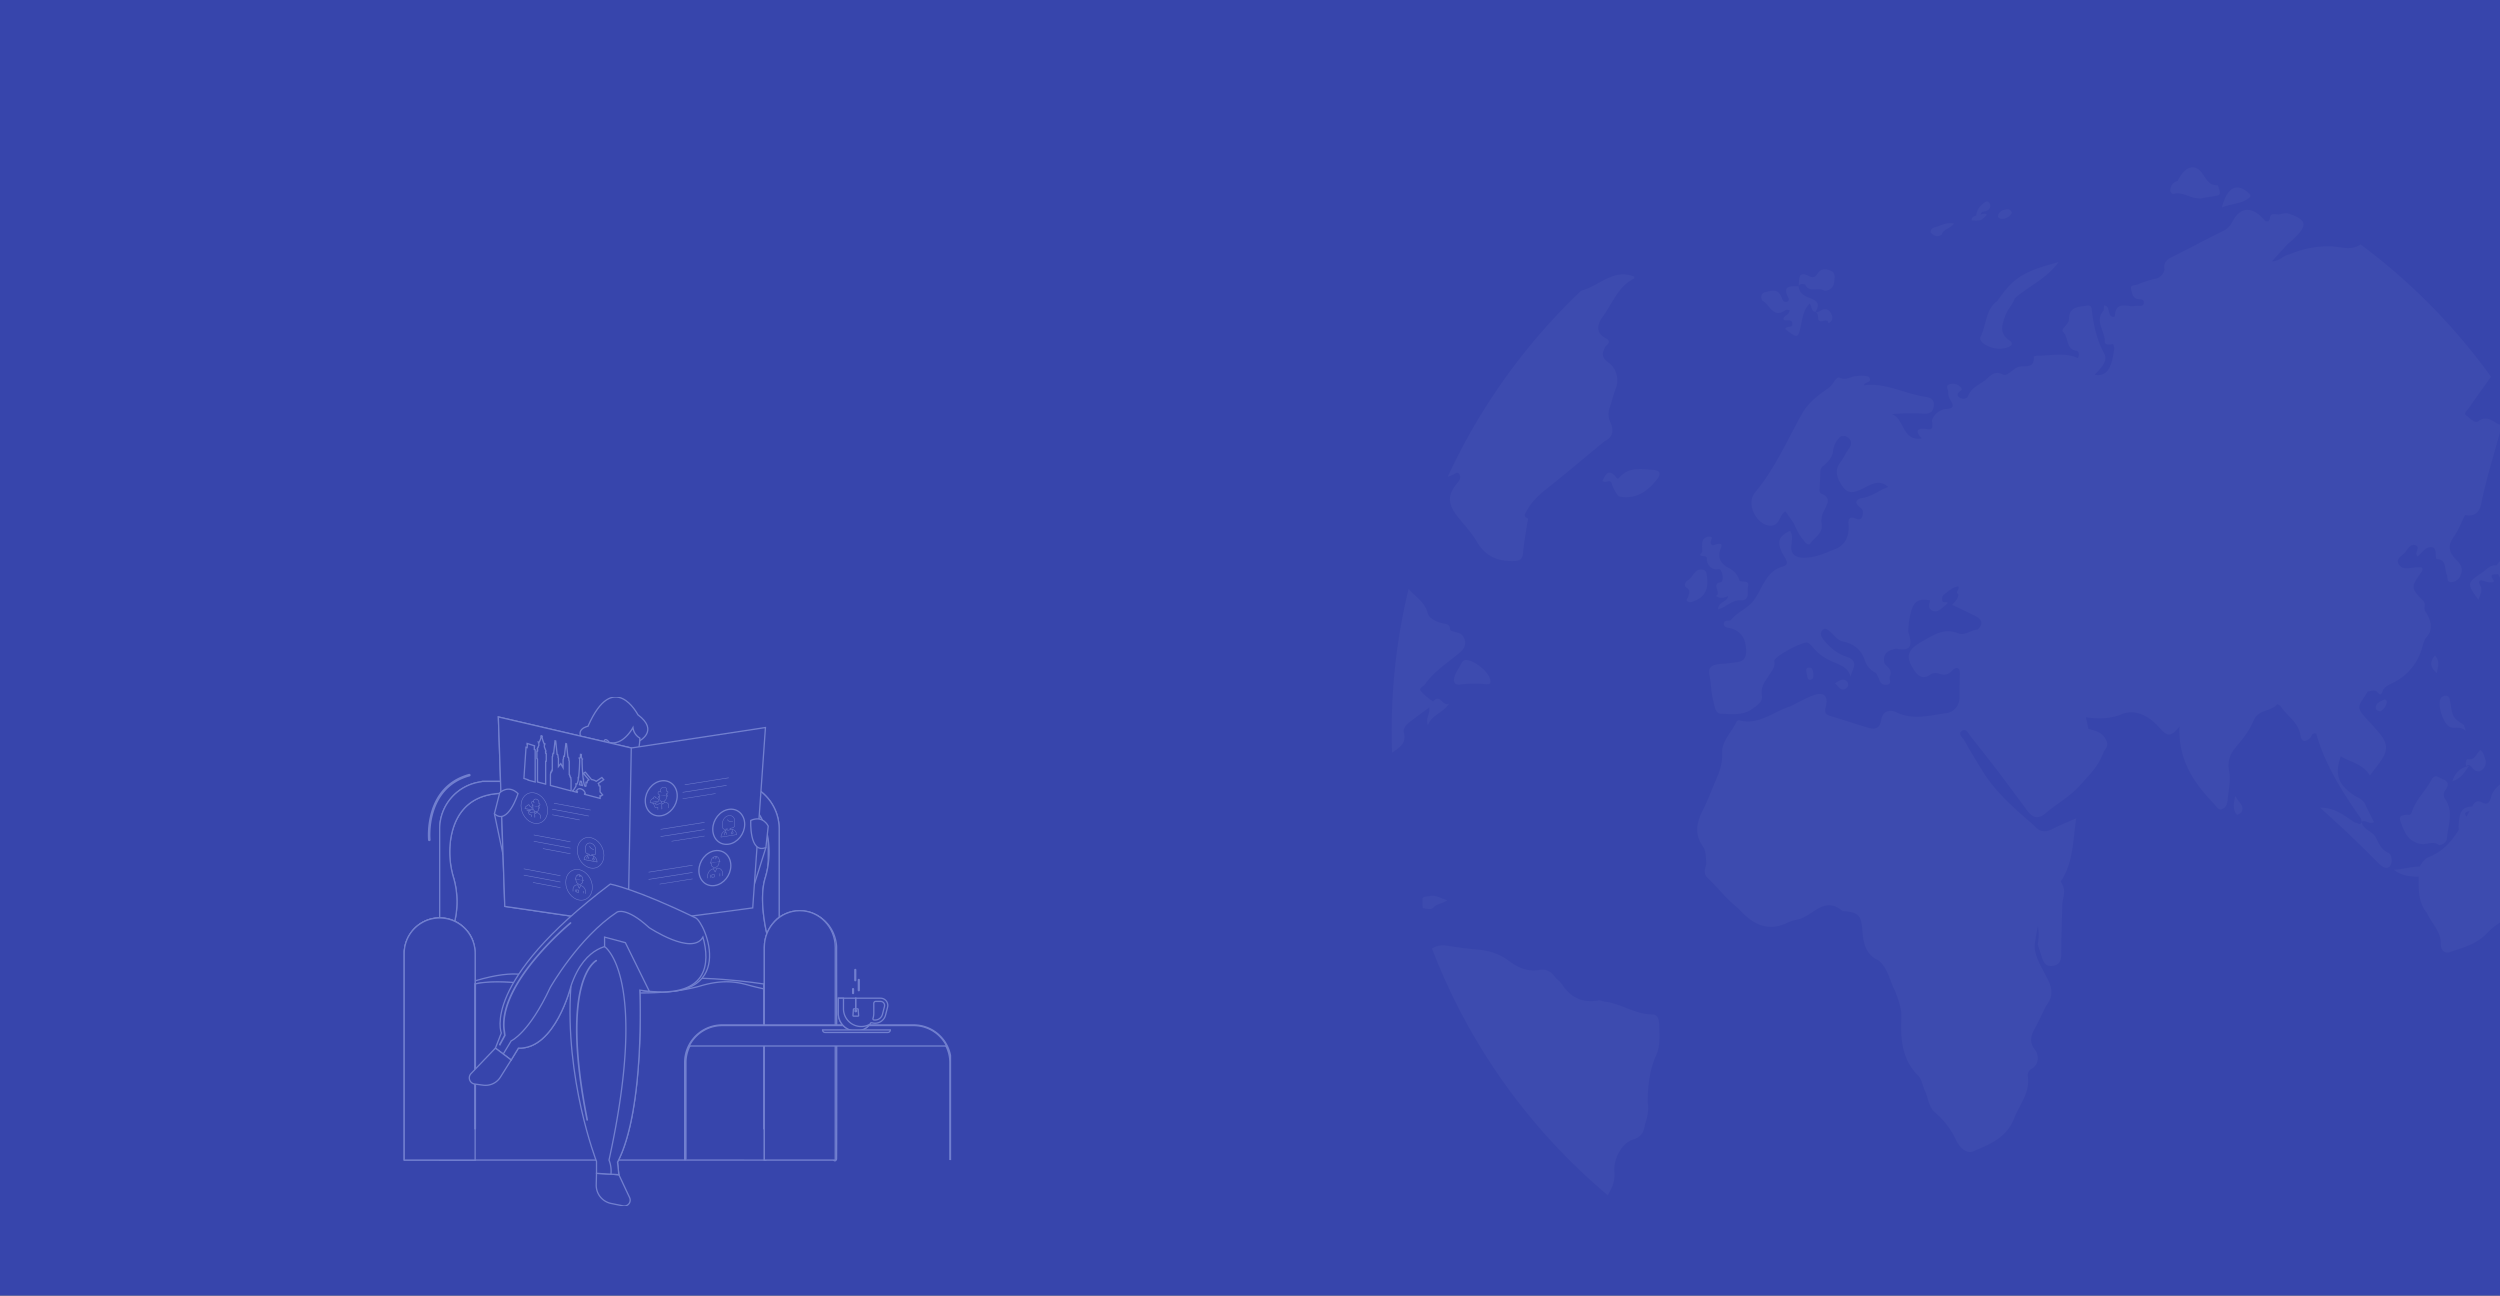 <svg xmlns="http://www.w3.org/2000/svg" xmlns:xlink="http://www.w3.org/1999/xlink" width="1920" height="994.976" viewBox="0 0 1920 994.976">
  <rect x="0" y="0" width="1920" height="994.976" fill="#333333" stroke="none"/>
  <defs>
    <clipPath id="clip-path">
      <rect id="Rectangle_2507" data-name="Rectangle 2507" width="1920" height="994.976" transform="translate(0 1938)" fill="#163556"/>
    </clipPath>
    <clipPath id="clip-path-2">
      <rect id="Rectangle_2506" data-name="Rectangle 2506" width="1302.281" height="1234.389" fill="none"/>
    </clipPath>
    <clipPath id="clip-path-3">
      <rect id="Rectangle_3891" data-name="Rectangle 3891" width="420.484" height="390.941" fill="#3745ac" stroke="#717fcf" stroke-width="1"/>
    </clipPath>
  </defs>
  <g id="Mask_Group_20" data-name="Mask Group 20" transform="translate(0 -1938)" clip-path="url(#clip-path)">
    <rect id="Rectangle_2505" data-name="Rectangle 2505" width="1920" height="994.976" transform="translate(0 1938)" fill="#3745ac"/>
    <g id="Group_1556" data-name="Group 1556" transform="translate(660.489 1913.017)" opacity="0.288">
      <g id="Group_1555" data-name="Group 1555" clip-path="url(#clip-path-2)">
        <path id="Path_5042" data-name="Path 5042" d="M356.064,197.673c-5.074-3.783-9.268-1.867-15.414-.361,4.419-10.523.137-16.7-5.921-22.073a61.435,61.435,0,0,1-22.345-6.594c-1.689-.944-3.447-4.137-5.173-1.659-3.939,5.657-6.825,1.652-8.24-1.881-2.256-5.629,5.535-2.471,5.03-8.461-3.522-.528-9.643,2.492-10.908-4.678-.274-1.569,3.509-4.734,5.89-6.011,2.244-1.194,3.989-1.118,5.435-.285-6.538-6.032-11.918-15.195-10.976-21.719.455-3.117,3.858-6.823-2.1-8.7-13.52-4.255-31.321,6.143-34.861,21.331-1.4,6-3.709,9.982-9.25,6.719-6.351-3.762-8.807-.056-11.107,4.526a71,71,0,0,1,7.448-.174c-1.876,5.747-6.376,5.227-10.334,5.907q-1.636,3.238-3.254,6.483c3.185,4.408,8.639.784,14.517,1.013-6.426,5.817-10.652,10.794-3.291,18.179,1.284,1.284,6.763,6.761,2.537,10.481-4.556,4.019-5.759-5.13-9.7-5.65-2.387,2.534-.424,5.373-.393,7.948.037,3.249,1.353,7.628-2.294,8.413-4.1.882-3.3-4.047-4.344-6.913l.006-.007c-2.125-5.775-4.644-11.245-5.385-17.485-7.891,13.917-17.34,26.176-32.331,32.61-4.307,1.846-7.717,6.8-9.53,11.37,8.172-.035,16.443,2.422,24.733,11.509-9.138-.944-17.82.354-26.1.583-.019,14.952-.829,30.632,8.8,43.508,4.986,12.39,15.346,22.656,15.028,36.831-.231,10.19,5.946,11.828,9.35,10.509,13.924-5.393,28.79-9.281,39.667-22.011,15.433-18.054,43.787-35.921,64.83-10.079,3.783,4.644,7.367,6.615,9.381-1.506,1.639-6.6,4.525-3.943,8.128-2.11,4.6,2.353,6.2,7.413,9.05,11.321a792.852,792.852,0,0,0,24.7-100.774,9.571,9.571,0,0,1-11.269-.111M273,152.194c-2.643.979-4.4-1.971-4.924-4.783-1.141-6.095-4.587-12.626,1.72-18.86,1.365,6.171,1.521,11.863,4.918,16.465a4.921,4.921,0,0,1,.455.875,5,5,0,0,1-2.169,6.3" transform="translate(928.952 619.589)" fill="none"/>
        <path id="Path_5043" data-name="Path 5043" d="M215.23,166.658c3.229-5.921,9.125-8.218,16.075-5.963,7.517,2.436,15.3,3.845,22.881,5.983a54.306,54.306,0,0,1-10.521-18.1h-.006c-6.077-13.7-20.17-20.026-23.76-36.463-2.8,15.181-4.157,29.7-5.9,44.154-.349,2.839,1.1,7.184-2.842,8.288-3.5.972-8.022-1-12.273-4.436a23.622,23.622,0,0,1,3.067,5.345c4,8.711,7.586,11.613,13.276,1.187" transform="translate(1036.265 606.68)" fill="none"/>
        <path id="Path_5044" data-name="Path 5044" d="M738.43,59.773a95.3,95.3,0,0,0-46.2,9.614c-6.376.673-10.559,8.448-18.88,8.232,6.227-7.622,11.332-13.883,16.437-20.137,2.711-2.672,5.516-5.22,8.115-8.038,14-15.188,12.7-21.456-5.641-28.709-4.151-1.638-7.866-.076-11.743.666-3.621.285-8.352-3.068-9.512,4.637-.6,4.012-3.4,5.241-5.946,1.937-12.958-16.8-26.172-16.125-34.674,2.652A21.869,21.869,0,0,1,620.046,41.5C601.865,51.637,583.907,62.285,565.7,72.357c-5.685,3.151-9.58,6.851-8.184,15.007-1.028,6-5.373,10.592-10.808,11.432a115.53,115.53,0,0,0-18.481,6.768c-2.7,1.124-8.059.16-6.8,5.518,1.035,4.415,1.515,10.988,7.318,11.974,2.78.465,6.669-.278,6.408,4.345-.305,5.539-4.793,3.339-7.717,3.727-1.995.264-4.014.312-6.021.451-8.439-1.465-16.916-3.026-17.409,11.536l-.542,1.194c-8.676,1.055-3.4-13.431-11.194-13.543-.281,2.249.118,5.227-.966,6.691-9.212,12.425,1.982,24.01,1.764,36.109-.093,5.2,5.342,4.345,8.994,3.318l1.253,4.81c-2.68,25.586-8.4,34.6-21.13,32.242,2.68-3.318,5.354-6.143,7.517-9.44,3-4.56,5.666-9.988,2.9-15.673-8.147-16.729-11.756-34.818-13.619-53.476-.517-5.178-3.166-4.831-6.058-4.338-8.7,1.52-18.487,1.18-18.5,16.4,0,6.282-9.649,11.425-6.115,15.285,6.059,6.622,2.63,20.546,13.993,22.337,2.855.444,3.715,4.769,1.745,8.809-14.112-7.08-28.7-2.8-43.182-2.853a11.055,11.055,0,0,0-4.357.972c1.084,16.541-11.575,9.753-17.6,12.869-5.491,2.853-11.35,11.328-15.57,8.864-9.973-5.858-14.118,2.575-19.759,7.177-6.457,5.282-14.361,8.718-17.851,18.311-1.44,3.95-5.273,4.262-8.5,2.547-2.256-1.208-4.295-3.727-1.727-6.615,1.982-2.221,5.479-3.276,1.3-7.177a10.263,10.263,0,0,0-11.5-2.443c-4.357,1.728-1.24,5.532-1.159,8.406a21.58,21.58,0,0,0,2.63,10.842c3.945,6.705,3.1,9.787-4.675,10.224-7.966.437-16.05,9.9-15.265,15.2,1.864,12.557-3.472,8.691-8.676,8.517-9.306-.319-8.253,4.845-2.45,11.661-21.435,3.866-18.506-24.44-32.524-29.181a224.137,224.137,0,0,1,31.059-.743c6.046.125,13.027,1.728,14.38-8.274,1.446-10.7-6.015-11.12-11.805-12.272-21.136-4.207-41.026-16.645-63.558-13.313,1.571-4.734,8.016-2.7,6.4-8.239-.966-3.29-4.874-2.825-7.586-3.269a26.166,26.166,0,0,0-6.071.389c-6.227-.229-11.6,5.928-18.618,2.02-2.524-1.409-5.448,3.068-7.249,6.358-2.119,3.866-5.148,6.143-8.483,8.774-9.63,7.608-18.83,15.646-25.225,28.411-15.975,31.868-29.1,65.755-50.35,94.02-10.683,14.209,1.864,39.066,15.6,40.031,11.824.833,9.892-13.084,17.153-17.034l9.194,14.709a71.91,71.91,0,0,0,10.852,20.761c1.851,2.638,4.924,6.206,6.937,2.7,4.276-7.427,13.619-11.495,11.949-23.031a29.358,29.358,0,0,1,2.705-16.375c3.06-7.191,8.383-14.827-2.848-20.04-3.036-1.409-2.013-5.8-1.864-9.107.3-6.629.517-13.258.773-19.894.555-1.083,1.109-2.159,1.664-3.242,5.772-4.671,11.145-11.28,11.893-18.63a28.233,28.233,0,0,1,8.689-18.374l-.069.18q2.365-.135,4.718-.257c6.264,3.7,8.178,8.406,3.547,15.514-3.166,4.845-5.317,10.627-8.6,15.34-7.392,10.606-4,20.178,1.92,29.674,6.4,10.252,13.607,7,21.467,2.8,8.82-4.713,17.876-12.064,27.911-2.02-9.574,3.45-17.5,11.273-27.774,13.112-7.031,1.263-9.611,5.546-2.344,11.592,3.509,2.915,2.973,6.337,2.119,10.051-1.247,5.386-4.644,4.387-7.748,2.895-5.722-2.77-7.623.666-7.205,6.317,1.172,16.1-3.8,27.2-17.428,31.847-10.01,4.838-19.84,9.19-31.321,9.038-7.729-.1-13.364-3.748-12.94-13.244.287-6.372,2.4-12.973-1.359-19.1-12.51,6.768-14.323,13.251-8.3,26.891,2.287,5.185,9.48,13.334.455,16.055-18.849,5.692-21.872,27.481-31.894,41.419-7.062,9.843-17.153,13.084-23.623,22.448-1.5,2.166-7.5-.479-7.928,4.116-.542,6.074,4.905,5.227,8.084,6.379,11.057,4.012,15.514,12.7,15.869,26.377.411,15.68-9.424,13.563-17.228,15.167-4.768.986-9.773.6-14.523,1.673-5.635,1.263-9.443,4.1-7.81,12.689,1.92,10.1,1.689,20.768,4.1,30.667,1.378,5.671,1.907,15.569,8.041,15.8,11.406.417,23.723,2.492,33.864-5.643,4.762-3.811,11.812-8.413,10.634-15.84-1.789-11.287,3.684-17.7,8.047-25.322,2.855-4.991,6.445-9.142,5.3-16.541-.792-5.136,32.237-24.662,36.22-21.851a24.078,24.078,0,0,1,5.554,5.692c6.576,9.211,15.314,14.563,24.514,18.742,6.956,3.165,13.339,6.532,16,16.153,1.465-9.065,10.228-18.346-4.756-23.913-9.412-3.5-17.858-10.94-24.5-20.38-2.655-3.769-4.182-7.726-1.178-11.37s6.021-.285,8.552,2.013c4.369,3.963,6.9,9.773,13.488,11.481,10.309,2.672,19.416,8.461,23.442,22.032a24.886,24.886,0,0,0,11.992,15.687,33.032,33.032,0,0,1,3.484,7.1c1.265,5.615,4.288,7.941,8.795,7.1,5.759-1.069,1.751-6.74,2.848-9.461,3.422-8.524-2.574-11.384-5.691-16.111-2.518-12.328,4.238-15.687,12.4-17.673,15.271,3.1,18.624-2.082,13.189-20.373.305-4.186.368-8.427.941-12.55,3.2-23,7.841-28.05,22.738-25.065-1.2,4.6-2.674,9.732,2.287,12.314,5.909,3.068,9.867-2.783,13.713-6.115,7.554-6.546-2.8-2.36-3.017-5.567-.2-3.11-.411-5.407,1.689-7.316,4.793-4.338,9.455-9.01,15.57-10.218,1.945,4.019-3.877,6.337.131,9.489-.1,5.241-3.347,8.677-6.7,12.772,8.907,4.734,16.611,8.684,24.215,12.911,7.143,3.984,10.515,9.135,3.241,16.736-7.237.444-13.513,7.92-21.117,4.449-14.629-6.671-26.191,1.95-37.766,9.176-17.44,10.891-19.135,18.679-9.593,35.158,4.625,8,10,11.078,17.315,5.5a9.206,9.206,0,0,1,9.318-1.326c5.36,1.916,9.724,2.006,14.3-3.443,4.145-4.935,8.895-5.178,8.377,5.033-.455,9-.174,18.068-.343,27.1-.212,10.808-6.831,17.679-14.049,18.735-17.9,2.6-35.958,8.8-54.308-1.125-6.738-3.651-14.623-1.243-16.031,8.968-1.627,11.758-7.48,11.918-14.922,9.426-12.983-4.352-25.848-9.2-38.844-13.48-5.435-1.791-7.91-3.117-6.009-11.467,3-13.174-2.175-18.214-13.289-13.778-8.708,3.477-16.835,8.871-25.219,13.411l1.153,100.67q-.58-50.331-1.153-100.663c-18.126,6.2-33.733,22.962-54.888,16.7a3.491,3.491,0,0,0-3.035,1.9c-5.142,12.647-15.981,22.865-15.4,37.657.467,11.766-2.431,21.227-6.277,31.062-4.706,12.008-8.739,24.44-14.018,36.074-6.763,14.882-10.322,29.035-.48,44.647,3.665,5.83,3.222,13.688,3.765,20.8C62.1,806.865,59.791,812.7,64.871,818.1c11.2,11.9,20.681,25.953,32.985,36.511,15,19.005,31.857,29.147,53.61,16.958a54.705,54.705,0,0,1,9.194-3.283A39.719,39.719,0,0,0,165.248,867c14.591-5.838,26.708-26.932,45.189-8.954.224.222.785-.083,1.191-.042,15.938,1.43,18.973,4.949,20.145,24.3.9,14.945,4.045,28.23,17.346,34.859,10.179,9.246,11.855,24.024,17.627,36.143,3.484,10.62,7.48,21.039,6.993,32.8-1.066,25.579.611,50.047,18.288,69.7,3.815,4.248,4.575,12.126,7.162,18.1,3.659,8.447,3.715,18.908,10.6,25.544a98.131,98.131,0,0,1,22.9,33.332c3.409,8.128,10.789,17.457,19.135,13.417,17.191-8.309,35.167-15.777,43.432-39.211,5.828-16.507,17.234-30.382,14.884-50.332a9.287,9.287,0,0,1,4.151-9.44c8.508-5.719,7.536-16.874,3.777-22.323-8.539-12.37-2.774-20.769,1.764-30.521,3.459-7.441,6.619-15.084,9.917-22.636,7.112-9.621,7.467-19.262,2.169-31.132-6.208-13.9-15.882-30.028-14.255-43.321.854-6.983,1.9-14.216,3.322-21.393-.692-5.511-1.77-11.161-2.986-16.812-.63-2.95-.131-7.073,2.911-8.69,9.044-4.81,11.569-15.056,15.146-24.461,1.178-3.11,2.45-6.087,6.077-5.546h.013a4.858,4.858,0,0,1,3.378,2.089c13.688-22.316,13.064-48.332,16.773-76.035-9.78,4.859-17.677,8.2-25.088,12.626-7.754,4.644-14.342,4.2-20.295-3.838-20.65-20.033-41.574-39.739-56.284-66.616-6.27-11.668-12.809-23.156-18.643-35.109-1.733-3.547-7.523-8.121-3.247-11.766,4.831-4.116,7.455,3.332,10.129,7.038,9.424,13.077,18.637,26.363,27.924,39.572,10.889,16.284,21.872,32.492,32.649,48.881,5.859,8.926,12.023,10.613,19.659,3.367,12.379-11.759,26.609-20.178,37.891-34.394,8-10.086,16.511-19.165,21.884-31.611q1.917-4.758,3.846-9.517c4.494-5.393,3.634-10.571-.224-16.256-4.463-6.573-10.8-7.774-16.985-9.676q-1.365-6.893-2.743-13.792l.118-.069-.062-.1c12.528,2.179,24.876,1.923,36.887-2.881,16.119-8.468,31.109,2.166,40.259,12.9,8.813,10.357,12.26,17.423,23.7.9-1.6,41.585,16.281,68.663,37.666,93.687,2.256,2.638,4.394,7.254,7.822,5.935,3.908-1.5,6-5.844,6.4-11.106.885-11.772,3.6-23.267,1.527-35.428-1.739-10.252.6-19.1,6.782-27.328,7.411-9.87,15.171-20.324,19.46-32.235,5.148-14.271,18.556-10.835,25.549-19.887.274-.361,3.229,1.125,4.02,2.471,6.8,11.668,18.936,18.769,21.13,34.491,1.135,8.128,5.217,8.913,10.3,3.519,1.82-1.937,1.727-6.594,6.725-5.491,9.661,37.816,28.385,70.565,48.449,102.454.175,1.173.362,2.353.542,3.519,4.158-3.249,7.9,3.776,13.245.409l-8.689-19.526c-2.144-7.871-8.739-9.6-13.706-13.418-16.287-12.522-20.027-24.725-13.351-46.062,10.634,7.177,23.841,8.906,31.365,23.059,3.771-5.553,7.286-10.648,10.727-15.812,9.287-13.966,9.013-22.74-1.134-36.046-2.73-3.575-5.46-7.163-8.365-10.551-18.475-21.539-14.018-18.734-3.515-38.58,3.528-.194,7.424-2.783,10.453.93,2.7,3.311,3.865,4.005,5.429-.9,1.839-5.761,6.944-7.913,11.107-10.259,15.9-8.482,27.6-24.392,31.932-43.425,1.01-4.047,2.144-8.628,4.507-11.523,8.527-10.419,3.4-23.052-.972-30.264-3.16-5.213,1.29-9.051-3.079-13.987-13.37-15.1-12.622-16-1.639-33.721a5.062,5.062,0,0,0,.748-5.678,54.443,54.443,0,0,0-9.212.076c-6.208,1.041-13.488,2.52-16.337-5.157-2.369-6.372,4.98-9.468,8-13.994,2.668-4,5.566-9.648,10.609-7.594,5.884,2.4-1.895,9.163,2.175,13.355,4.095-3.8,7.691-9.662,12.235-10.794,9.262-2.3,6.432,7.733,7.885,13.244a1.369,1.369,0,0,0,1.01.757c10.39.812,7.642,11.5,10.291,18.179,1.365,3.436-.43,10.086,5.1,9.475,4.612-.312,8.589-3.727,10.035-8.614,3.023-8.552-.711-13.772-5.192-18.762-7.7-8.586-9.075-16.652-2.306-27.071,5.042-7.774,8.153-17.277,12.123-26.023,9.9,1.923,15.608-2.61,17.6-14.292,1.851-10.884,4.494-21.58,6.788-32.353,4.961-19.665,9.929-39.322,14.959-59.23,8.44,17.5,9.848,36.081,13.725,53.948.486,2.256-2.038,8.746,4.619,6.615,6.869-2.2,1.315-5.581.636-8-2.169-7.712-7.162-16.007,4.8-18.429,2.387-.479,1.035-3.013.374-4.436-6.127-13.2-12.347-26.328-19.235-40.947-2.786,6.046-3.384,11.134-9.742,7.018-5.809-3.755-12.08-9.385-20.189-2.6-3.69,3.1-9.4-4-13.326-7.268-2.78-2.318,1.807-6.365,3.534-9.156,7.691-12.446,15.57-24.746,23.492-37a698.393,698.393,0,0,0-140.7-158.956,20.556,20.556,0,0,1-5.585,3.172c-8.521,3.019-16.723-.194-24.826-.736M439.488,610.01l.174-.215-.174.215m11.618,37.108a9.864,9.864,0,0,0,6.1-2.048,9.864,9.864,0,0,1-6.1,2.048M406.216,415.66c21.08-12.855,42.073-25.884,63.128-38.788C448.3,389.776,427.3,402.8,406.216,415.66m64.73-42.085c.486.062.966.1,1.427.111-.461-.014-.941-.049-1.427-.111m53.972,114a9.1,9.1,0,0,1,2.412-.167,9.4,9.4,0,0,0-2.412.167m6.414,2.464c11.095,6.934,23.106,11.238,34.818,16.305-11.718-5.06-23.729-9.364-34.818-16.305M735.314,157.471c-10.478-19.345-20.725-38.864-32.561-57.148,11.836,18.283,22.09,37.8,32.561,57.148M632.849,260.925c27.986-4.678,56.3-6.976,84.021-13.6-27.718,6.636-56.035,8.933-84.021,13.6" transform="translate(275.823 35.191)" fill="none"/>
        <path id="Path_5045" data-name="Path 5045" d="M23.279,267.733c1.378,3.158.106,6.331-1.945,9.031-11.3,14.9-11.375,25.322-.418,41,7.006,10.023,15.152,19.255,20.837,30.195,9.194,17.7,22.084,23.5,38.682,23.351,6.782-.056,10.478-.861,11.176-9.836.96-12.244,3.042-24.343,4.644-36.5.648-2.52,1.708-5.185-1.789-6.143-2.462-3.575.617-5.747,1.409-8.5,5.36-10.613,12.952-18.471,21.329-25.877,21.055-18.61,41.605-38,62.355-57.064,8.963-4.609,10.21-13.14,6.376-22.3a25.5,25.5,0,0,1-.586-19.04c2.256-7.073,3.621-14.591,6.14-21.518,4.588-12.585-.368-25.634-7.068-31-9.206-7.365-7.561-12.286-3.74-20.171,3.048-2.943,5.984-6.185.343-9.454-13.021-7.531-8.134-18.95-2.93-26.9,10.253-15.646,16.293-35.921,33.234-44.82.33-.174.168-1.555.256-2.36-22.52-10.225-37.429,10.96-57.306,16.833C94.042,110.346,45.219,186.256,10.42,269.948a21.951,21.951,0,0,0,5.685-2.3c2.244-1.187,5.148-4.533,7.174.083m70.078,56.148a2.076,2.076,0,0,1-.754-.937,2.162,2.162,0,0,0,.754.937" transform="translate(50.013 101.475)" fill="none"/>
        <path id="Path_5046" data-name="Path 5046" d="M13.659,253.342c-.692-2.624,1.851-7.6,4.12-9.718,7.342-6.872,15.246-12.918,23.5-19.748,1.1,7.726-4.27,12.4-1.589,21.462,4.513-13.07,15.776-14.119,22.869-26-7.536,3.672-8.907-12.217-17.022-2.922-.611.7-9.755-7.177-13.538-12.432-2.381-3.318,3.054-5.317,4.656-7.892C46.719,179.9,61.766,169.963,74.712,157.4c6.694-6.49,6.314-13.445,2.549-19.727-2.163-3.6-8.253-4.047-12.572-5.907a11.9,11.9,0,0,1-1.06-1.166c.293-7.108-4.351-6.879-8.29-7.851C48.807,121.124,41,116.89,39.67,111c-3.2-14.042-13.276-19.748-20.731-29.507A802.308,802.308,0,0,0,1.168,278.331c6.969-6,16.268-10.606,12.491-24.989" transform="translate(-0.722 424.692)" fill="none"/>
        <path id="Path_5047" data-name="Path 5047" d="M204.357,414.457c-1.01-15.181,8.14-33.964,20.226-38.129,8.483-2.922,11.668-8.649,12.684-17.728,2.58-8.6,4.556-17.3,3.017-26.648.162-19.894,1.895-39.121,9.412-57.495,4.282-10.474,3.26-23.142,3.067-34.915-.081-5.3-1.041-13.341-6.95-13.307l-.012-.021c-18.724.125-34.475-13.383-52.576-15.576-1.92-.493-3.977-1.714-5.766-1.36-16.268,3.207-29.426-2.18-39.15-18.728-2.281-3.887-6.058-6.553-8.608-10.287-4.251-6.24-9.48-8.975-16.031-7.594-12.516,2.645-23.2-2.617-33.172-10.953-10.359-8.663-21.884-12.446-34.363-13.563-10.951-.986-21.884-2.714-32.755-4.658A20.888,20.888,0,0,0,7.693,146.9C48.1,264.636,114.3,365.639,197.326,443.34q1.655-3.6,3.322-7.191a43.178,43.178,0,0,0,3.709-21.692" transform="translate(35.742 791.053)" fill="none"/>
        <path id="Path_5048" data-name="Path 5048" d="M176.694,170.911c3.565,10.363,6.875,20.088,19,23.829,7.629,2.353,14.884-4.179,21.872,1.749.262.222,7.71-1.513,8.2-7.962,1.19-15.667,7.5-31.375-1.552-46.861a9.777,9.777,0,0,1,.162-11.481c2.543-4.061,4.394-9.8-2.661-12.751-4.718-1.985-8.795-7.427-12.94,1.284-6.2,13.064-16.493,23.087-20.675,37.629-1.041,3.644-2.35,4.415-5.13,3.54-8.228,1.263-9.331,2.18-6.283,11.016Z" transform="translate(911.994 617.42)" fill="none"/>
        <path id="Path_5049" data-name="Path 5049" d="M136.382,131.878h-.006c-3.634-.535-4.9,2.443-6.083,5.546-3.572,9.406-6.1,19.651-15.146,24.461-3.035,1.617-3.54,5.74-2.9,8.69,1.209,5.657,2.287,11.3,2.979,16.812.979,7.8,1.166,15.312-.224,22.191,1.764,5.949,2.886,9.537,3.889,13.182,1.945,7.045,3.964,13.758,12.223,12.467,8.558-1.333,9.337-8,9.337-16.444-.006-19,.6-37.969,1.091-56.946.2-7.754,3.9-15.2.43-23.358a22.907,22.907,0,0,0-2.206-4.512,4.868,4.868,0,0,0-3.378-2.089" transform="translate(581.585 723.694)" fill="none"/>
        <path id="Path_5050" data-name="Path 5050" d="M242.322,121.454c-6.95-2.256-12.846.042-16.075,5.963-5.691,10.433-9.281,7.524-13.276-1.187a23.54,23.54,0,0,0-3.067-5.345,6.827,6.827,0,0,0-1.783-1.541c-1.446-.833-3.191-.909-5.435.285-2.375,1.277-6.164,4.442-5.89,6,1.265,7.17,7.386,4.158,10.908,4.685.5,5.99-7.286,2.832-5.03,8.461,1.415,3.533,4.3,7.538,8.24,1.874,1.727-2.471,3.484.715,5.173,1.666a61.435,61.435,0,0,0,22.345,6.594c6.059,5.373,10.341,11.55,5.921,22.073,6.152-1.506,10.34-3.422,15.414.361a9.571,9.571,0,0,0,11.269.111q3.487-19.731,6-39.753a76.263,76.263,0,0,0-11.83-4.269c-7.586-2.131-15.364-3.54-22.882-5.983" transform="translate(1025.248 645.914)" fill="none"/>
        <path id="Path_5051" data-name="Path 5051" d="M74.142,33.566a2.484,2.484,0,0,1-.143.243" transform="translate(382.723 139.967)" fill="none" stroke="#fff" stroke-linecap="round" stroke-linejoin="round" stroke-width="0"/>
        <path id="Path_5052" data-name="Path 5052" d="M71.252,29.216l-.143-.111.019.118Z" transform="translate(367.599 113.46)" fill="none"/>
        <path id="Path_5053" data-name="Path 5053" d="M123,59.962h.006c4.226-6.934,3.628-12.279-4-15.7-6.358-2.86-13.283-5.2-14.155-15.139-7.355.77-18.462-2.492-10.964,14.244a3.241,3.241,0,0,1-.829,4.179,2.531,2.531,0,0,1-.661.34c-3.7,1.09-4.862-2.2-5.977-5.435-3.883-11.245-11.338-7.92-17.995-5.9-5.13,1.555-4.139,9.038-2.175,10.273,7.586,4.8,11.662,21.789,24.228,11.162l-.006-.007c1-.84,2.954-.146,4.569-.174.312,6.268-6.464,6-6.551,11.314,2.774,3.026,8.982-1.916,9.618,5.081.5,5.588-6.4,2.062-7.679,6.393,13.869,12.022,13.918,12.029,17.452-7.226,1.521-8.295,2.911-16.583,8.813-23.17,2.755,3.144,1.427,9.4,6.3,9.773Z" transform="translate(333.871 113.563)" fill="none"/>
        <path id="Path_5054" data-name="Path 5054" d="M92.193,61.823C79.141,60.705,65.6,57.8,55.38,71.069c-1.353,1.756-2.175,1.492-3.571-.514-7.542-10.8-11.145-3.811-14.629,4.38,3.459,3.957,8.969-3.623,10.341,4.3.555,3.221,5.89,14.077,7.779,14.487,17.739,3.811,30.317-5.706,40.833-20.692,4.563-6.511,3.26-10.592-3.939-11.21" transform="translate(190.049 301.527)" fill="none"/>
        <path id="Path_5055" data-name="Path 5055" d="M120.963,71.62c-12.79,10.176-11.593,28.793-18.032,42.842-1.7,3.679,2.369,8.191,5.554,10.044l-.006-.007c7.5,4.366,15.4,5.97,23.629,2.818,4.905-1.881,6.345-4.97,1.72-8.552-11.126-8.635-7.766-18.575-4.132-29.778,2.493-7.7,7.9-12.987,10.166-20.588,14.953-14.764,34.188-23.351,47.159-43.432-38.52,11.4-48.6,18.6-66.058,46.653" transform="translate(532.037 88.877)" fill="none"/>
        <path id="Path_5056" data-name="Path 5056" d="M198.3,150.021c-3.223-7.087.48-6.789,5.142-5.032,6.95,2.617,10.515.923,9.262-1.083-6.021-9.662,2.057-6.268,4.793-7.788,1.434,2.457,3.428,10.363,5.2,4.5,3.347-11.106,9.449-13.633,17.752-15.188,1.994-.375,5.067-3.491,5.08-5.428.069-16.659,5.815-34.1-6.645-50.727-2.58,22.289-11.057,40.586-23.131,56.634-6.944-1.048-10.883,5.31-15.776,8.906-16.274,11.925-16.312,13.3-3.572,32.569,1.3-6.164,5.074-10.356,1.895-17.36" transform="translate(975.473 352.113)" fill="none"/>
        <path id="Path_5057" data-name="Path 5057" d="M168.519,121.807Z" transform="translate(877.348 664.233)" fill="none"/>
        <path id="Path_5058" data-name="Path 5058" d="M168.54,121.9l.025-.062h-.006l-.044-.042Z" transform="translate(877.327 664.146)" fill="none"/>
        <path id="Path_5059" data-name="Path 5059" d="M190.464,149.054c11.425,12.439,22.981,24.718,34.2,37.407,4,4.526,9.038,7.615,12.316,2.686,2.437-3.665,1.895-13.508-1.914-15.375-7.423-3.63-10.5-11.328-13.145-17.645-3.765-9-14.074-9.468-15.794-19.6-1.739,5.352-4.681.326-6.975.875-10.914-7.372-20.7-18.131-37.822-18.068,11.363,11.592,20.251,20.657,29.133,29.723" transform="translate(839.733 649.522)" fill="none"/>
        <path id="Path_5060" data-name="Path 5060" d="M96.4,113.11a23.658,23.658,0,0,0-10.8-14.653C76.642,93.467,72.073,86.241,76.144,74.5q-9.9,2.114-19.821,4.213c-7.3,8.448,5.859,1.756,4.912,8.524v-.007c-.517,3.6,3.179,14.368,12.821,12.1,3.777-.9,6.083,15.014,2.082,15.7-11.132,1.923,1.751,13.654-5.373,16.4,4.457,3.915,8.907,2.242,13.357.319-1.085,7.434-10.858,6.525-10.764,15.889,8.508-2.429,14.654-11.189,23.611-10.724,11.463.6,7.38-10.648,8.62-16.659,1.776-8.663-6.189-4.387-9.187-7.136" transform="translate(278.631 383.144)" fill="none"/>
        <path id="Path_5061" data-name="Path 5061" d="M22.522,94.133h-.006a6.094,6.094,0,0,0-2.468,2.915c-2.668,5.241-5.8,10.3-7.648,15.944-2.1,6.441-.841,11.4,6.682,10.176a100.164,100.164,0,0,1,25.618-.458c7.343.736,6.258-1.714,6.034-4.935-1.976-11.55-20.906-26.4-28.211-23.642" transform="translate(55.607 497.828)" fill="none"/>
        <path id="Path_5062" data-name="Path 5062" d="M190.894,164.981c1.047,2.867.249,7.8,4.344,6.914,3.646-.784,2.331-5.164,2.294-8.413-.031-2.575-1.995-5.414.393-7.948,3.946.521,5.149,9.669,9.7,5.65,4.226-3.721-1.253-9.2-2.537-10.481-7.361-7.386-3.135-12.362,3.291-18.179-5.878-.229-11.332,3.394-14.517-1.013a11.4,11.4,0,0,1-1.689-3.88,7.347,7.347,0,0,1,4.943-2.6c3.958-.68,8.458-.16,10.334-5.907a71,71,0,0,0-7.448.173c-11.394.951-13.656,5.983-14.679,22.906a29.586,29.586,0,0,0,.187,5.289c.742,6.24,3.26,11.71,5.385,17.485Z" transform="translate(965.067 648.123)" fill="none"/>
        <path id="Path_5063" data-name="Path 5063" d="M106.309,28.172c-4.943-2.457-11.076-3.8-15.009,3.422-2.169,3.963-4.905,5.227-9.113,2.8-12.03-6.927-10.447,3.859-11.051,11.668,1.982-3.519,6.663-2.027,7.025-1.27V44.8c4.7,9.947,13.239,2.728,19.578,6.525,3.553,2.124,10.69-1.68,11.544-9.142.542-4.776,1.8-11.627-2.973-14.014" transform="translate(367.741 96.258)" fill="none"/>
        <path id="Path_5064" data-name="Path 5064" d="M71.271,29.07a2.2,2.2,0,0,0-.162.243l.143.1c0-.1.006-.222.019-.347" transform="translate(367.6 113.255)" fill="none"/>
        <path id="Path_5065" data-name="Path 5065" d="M71.684,78.67c-9.424-3.165-11.02,8.51-16.854,12.3-2.979,1.944-5.055,6.49-1.552,9.065l.006.007c4.756,3.5,2.331,7.025,1.826,10.738-.268,1.951-3.36,3.561-.736,5.789,1.689,1.444,3.653.9,5.734.076,13.551-5.3,18.007-15.486,14.324-35.255-.449-.458-1.434-2.284-2.749-2.721" transform="translate(264.691 404.75)" fill="none"/>
        <path id="Path_5066" data-name="Path 5066" d="M197.035,98.593c5.8,3.193,1.8-4.97,3.715-6.275a8.981,8.981,0,0,1,6.887-1.728c10.029,3.193,12.242-8.371,17.833-12.98,3.035-2.492-1.091-9.086-4.806-7.823v.007c-7.049,2.381-11.625-2.277-17.1-6.074-3.7,8.01,1.608,17.749-7.187,22.448-2.78,1.478-3.6,10.072.661,12.425" transform="translate(1011.034 319.121)" fill="none"/>
        <path id="Path_5067" data-name="Path 5067" d="M226.938,141.032c-8.3-9.086-16.567-11.55-24.733-11.509-9.536.042-18.948,3.5-28.111,3.832,8.446,7.379,17.328,8.51,26.733,8.253,8.284-.222,16.96-1.52,26.11-.576" transform="translate(906.523 710.076)" fill="none"/>
        <path id="Path_5068" data-name="Path 5068" d="M191.808,136.611h0c5.292,4.394,11.625-1.652,18.649,5.9-1.739-5.206-1.851-7.115-2.655-7.7-11.182-8.232-11.656-8.989-13.825-24.239-.268-1.881-.673-3.728-.954-5.595-.48-3.255-1.982-5.227-4.905-4.977a6.074,6.074,0,0,0-5.5,4.651c-2.518,8.191,3.06,26.877,9.188,31.965" transform="translate(947.903 534.516)" fill="none"/>
        <path id="Path_5069" data-name="Path 5069" d="M171.77,26.116c4.874-3.533,4.07-5.109.131-8.7C159.809,6.4,150.06,12.247,144.332,36.056c9.848-4.512,19.322-4.068,27.438-9.94" transform="translate(750.777 12.152)" fill="none"/>
        <path id="Path_5070" data-name="Path 5070" d="M186.063,30.054c-10.278.34-12.447-9.787-17.876-16.541-7.935-9.836-18.082-4.47-24.733,11.342-4.644,1.631-7.673,4.991-8.028,10.884-.174,2.867,2.207,5.171,3.634,4.748,11.319-3.36,21.18,8.566,32.418,4.727,4-.715,8-1.347,11.974-2.187,2.263-.479,5.547-.368,5.354-4.075-.162-3.144-1.895-8.927-2.742-8.9" transform="translate(704.122 -8.571)" fill="none"/>
        <path id="Path_5071" data-name="Path 5071" d="M187.024,128.847l-.492.333.324-.118c3.067-3.422,5.011-.639,6.912,1.951,2.755,3.769,6.775,5.171,9.73,2.686a12.316,12.316,0,0,0,3.983-13.438c-1.184-4.109-1.988-8.239-5.13-10.884v.007c-4.563,3.5-5.41,12.765-13.682,10.856-1.477-.34-2.873,5.088-1.646,8.607" transform="translate(971.611 590.383)" fill="none"/>
        <path id="Path_5072" data-name="Path 5072" d="M14,134.941c-2.9.77-8.215.312-7.953,3.832.268,3.644-.3,10.3.692,10.62,3.534,1.152,9.306,1.937,10.989-.382,3.578-4.956,8.67-4.311,15.2-8.982C25.28,137.551,20.212,133.31,14,134.941" transform="translate(27.1 740.107)" fill="none"/>
        <path id="Path_5073" data-name="Path 5073" d="M100.859,22.431C97.88,23.438,94.3,24.1,93.941,28.8c-.069.9,1.6,2.11,2.537,3.068,3.291,3.4,8.838,1.715,9.443-.049l.006-.007c2.412-7,9.187-6.747,13.345-13.161-7.467-1.659-12.828,1.881-18.412,3.783" transform="translate(487.068 48.779)" fill="none"/>
        <path id="Path_5074" data-name="Path 5074" d="M74.143,33.572,74,33.815a4.007,4.007,0,0,0,.642.1c-.156-.125-.324-.243-.492-.354Z" transform="translate(382.728 139.961)" fill="none"/>
        <path id="Path_5075" data-name="Path 5075" d="M91.512,40.673c-1.533-3.943-3.946-8.642-9.138-7.351-2.873.715-5.061,3.839-8.271,3.346,2.138,1.59,2.238,4.2,2.425,6.907l-.006-.007c.654,9.628,9.886-1.95,11.145,6.317,3.322-1.291,5.067-5.338,3.9-9.038l-.056-.174" transform="translate(383.267 137.225)" fill="none"/>
        <path id="Path_5076" data-name="Path 5076" d="M74.545,86.62c2.474-6.476-.779-5.685-4.45-5.1h-.006c-2.225.347-5.56,3.644-6.414-2.228-.343-2.395,3.833-6.629-1.515-6.83-3.864-.16-7.187,3.033-7.611,7.316a71.974,71.974,0,0,0,.175,11.057Z" transform="translate(280.242 371.013)" fill="none"/>
        <path id="Path_5077" data-name="Path 5077" d="M168.564,121.864h0l-.006-.076-.044.028.006.007Z" transform="translate(877.323 664.117)" fill="none"/>
        <path id="Path_5078" data-name="Path 5078" d="M149.7,139.735c.318.437,4.051-1.222,4.849-2.839,3.815-7.753-2.5-11.044-6.532-19.581-2.381,10.71-2.369,16.958,1.683,22.42" transform="translate(761.626 637.545)" fill="none"/>
        <path id="Path_5079" data-name="Path 5079" d="M184.206,130.578c9.119-3.214,12.9-10.176,17.808-18.45-9.505,2.374-14.623,7.622-17.808,18.45" transform="translate(959.439 606.727)" fill="none"/>
        <path id="Path_5080" data-name="Path 5080" d="M179.172,101.1c-3.154,2.256-7.9,3.235-8.2,8.746-.156,3.006,1.988,4.88,5.124,4.928a15.929,15.929,0,0,0,6.663-10.315c.455-3.013-1.671-4.727-3.584-3.36" transform="translate(890.131 538.392)" fill="none"/>
        <path id="Path_5081" data-name="Path 5081" d="M89.3,107.8H89.3a5.851,5.851,0,0,0,1.621-7.538,5.349,5.349,0,0,0-.642-.923c-4.288-4.685-8.489-.708-12.877,2.4,3.858,2.881,6.009,10.37,11.893,6.06" transform="translate(400.547 517.977)" fill="none"/>
        <path id="Path_5082" data-name="Path 5082" d="M193.047,116.347Z" transform="translate(1005.702 631.792)" fill="none"/>
        <path id="Path_5083" data-name="Path 5083" d="M201.062,132.812c-3.4-4.609-3.559-10.294-4.918-16.465-6.308,6.226-2.861,12.765-1.726,18.86.53,2.811,2.287,5.754,4.93,4.783a5,5,0,0,0,2.169-6.3,4.692,4.692,0,0,0-.455-.875" transform="translate(1002.607 631.794)" fill="none"/>
        <path id="Path_5084" data-name="Path 5084" d="M115.075,15.84c-4.157.729-8.645,2.624-9.437,7.982-.405,2.735,3.347,4.005,5.6,3.533a12.734,12.734,0,0,0,9.325-6.983,5.215,5.215,0,0,0-5.491-4.533" transform="translate(548.135 34.498)" fill="none"/>
        <path id="Path_5085" data-name="Path 5085" d="M186.581,114.146c1.1-7.4,3.777-13.883-2.082-21.136-5.859,7.885-5.2,14.362,2.082,21.136" transform="translate(940.353 493.141)" fill="none"/>
        <path id="Path_5086" data-name="Path 5086" d="M117.513,30.5c-2.15-2.214-4.444-.77-6.688-.548.9-4.2,4.5-2.9,6.769-4.3,3.434-2.124,4.538-5.636,2.7-9.01-2.475-4.519-5.292-.888-7.511,1.013a20.285,20.285,0,0,0-6.794,13.723c-2.369,1.138-5.342,1.624-4.887,5.983,10.06.41,10.06.41,16.412-6.858" transform="translate(524.305 26.463)" fill="none"/>
        <path id="Path_5087" data-name="Path 5087" d="M76.939,109.68h0c3.322-.382,3.515-4.366,3.1-7.74-.4-3.214-.7-7.025-4.55-6.823-4.656.243-2.574,4.47-2.68,7.42,1.222,2.554.175,7.6,4.126,7.143" transform="translate(374.56 505.618)" fill="none"/>
      </g>
    </g>
    <g id="Group_2295" data-name="Group 2295" transform="translate(1068.828 2066.504)" opacity="0.033">
      <path id="Union_1" data-name="Union 1" d="M30.935,599.9a16.237,16.237,0,0,1,11.174-2.18c7.743,1.243,15.529,2.349,23.329,2.979,8.888.714,17.1,3.133,24.475,8.674,7.1,5.332,14.713,8.7,23.626,7.006,4.666-.884,8.391.866,11.418,4.856,1.817,2.389,4.507,4.094,6.131,6.58,6.927,10.584,16.3,14.029,27.885,11.978,1.273-.227,2.738.554,4.106.869,12.893,1.4,24.112,10.043,37.448,9.963l.008.012c4.209-.022,4.892,5.119,4.95,8.511.137,7.529.866,15.631-2.185,22.331-5.353,11.752-6.588,24.049-6.7,36.773,1.1,5.976-.312,11.543-2.149,17.043-.724,5.807-2.992,9.47-9.035,11.338-8.608,2.664-15.126,14.678-14.406,24.387a25.138,25.138,0,0,1-2.641,13.873q-1.185,2.3-2.366,4.6A463.771,463.771,0,0,1,30.935,599.9ZM433.409,747.008A63.035,63.035,0,0,0,417.1,725.69c-4.9-4.244-4.941-10.935-7.547-16.336-1.842-3.818-2.384-8.857-5.1-11.575-12.589-12.567-13.784-28.216-13.025-44.576.346-7.525-2.5-14.189-4.981-20.981-4.11-7.751-5.3-17.2-12.554-23.116-9.474-4.239-11.71-12.738-12.355-22.3-.834-12.377-3-14.628-14.348-15.543a1.429,1.429,0,0,0-.374.037c-.194.037-.378.075-.474-.011-13.163-11.5-21.793,1.994-32.187,5.728a31.034,31.034,0,0,1-3.266.822,41.706,41.706,0,0,0-6.548,2.1c-15.494,7.8-27.5,1.31-38.185-10.846-8.762-6.753-15.515-15.738-23.493-23.352-3.618-3.449-1.971-7.183-1.039-10.926-.386-4.55-.071-9.575-2.68-13.3-7.012-9.985-4.475-19.036.341-28.555,3.76-7.441,6.633-15.391,9.985-23.072,2.739-6.292,4.8-12.342,4.47-19.868-.417-9.46,7.3-15.994,10.966-24.084a2.528,2.528,0,0,1,2.162-1.217c15.067,4.005,26.183-6.716,39.094-10.681q.405,32.19.822,64.382l-.822-64.386c5.971-2.9,11.76-6.353,17.962-8.577,7.915-2.837,11.6.387,9.465,8.813-1.355,5.34.408,6.188,4.278,7.334,9.258,2.738,18.42,5.837,27.668,8.621,5.3,1.594,9.469,1.491,10.628-6.03,1-6.53,6.619-8.07,11.418-5.735,13.07,6.347,25.935,2.384,38.681.718,5.142-.674,9.857-5.07,10.008-11.981.119-5.776-.081-11.575.243-17.332.369-6.532-3.014-6.376-5.966-3.219-3.26,3.485-6.367,3.427-10.185,2.2a7.162,7.162,0,0,0-6.637.848c-5.208,3.569-9.039,1.6-12.333-3.516-6.8-10.539-5.589-15.52,6.832-22.486,8.243-4.622,16.479-10.136,26.9-5.869,5.417,2.219,9.887-2.562,15.041-2.847,5.181-4.86,2.779-8.154-2.307-10.7-5.418-2.7-10.9-5.23-17.249-8.257,2.389-2.619,4.7-4.817,4.773-8.17-2.855-2.015,1.291-3.5-.093-6.069-4.356.773-7.677,3.761-11.09,6.536-1.5,1.221-1.345,2.69-1.2,4.679.151,2.051,7.528-.626,2.148,3.56-2.74,2.131-5.559,5.873-9.768,3.911-3.532-1.651-2.485-4.936-1.629-7.875-10.61-1.91-13.918,1.318-16.195,16.03-.409,2.637-.453,5.349-.671,8.027,3.871,11.7,1.483,15.015-9.394,13.03-5.816,1.269-10.628,3.418-8.834,11.3,2.22,3.023,6.491,4.852,4.054,10.3-.782,1.739,2.073,5.366-2.029,6.051-3.209.536-5.364-.951-6.264-4.542a20.324,20.324,0,0,0-2.482-4.541,16.27,16.27,0,0,1-8.541-10.034c-2.869-8.68-9.355-12.381-16.7-14.092-4.693-1.092-6.5-4.808-9.607-7.342-1.8-1.469-3.955-3.623-6.091-1.288s-1.052,4.862.839,7.272c4.728,6.038,10.743,10.8,17.448,13.034,10.671,3.56,4.429,9.5,3.387,15.294-1.9-6.153-6.443-8.307-11.4-10.33-6.554-2.673-12.778-6.1-17.461-11.986a16.287,16.287,0,0,0-3.957-3.641c-2.837-1.8-26.36,10.691-25.8,13.975.818,4.733-1.739,7.388-3.772,10.58-3.109,4.874-7.005,8.976-5.732,16.2.839,4.749-4.183,7.693-7.574,10.131-7.223,5.2-16,3.875-24.12,3.609-4.368-.146-4.745-6.478-5.727-10.1-1.714-6.331-1.549-13.153-2.917-19.613-1.163-5.492,1.55-7.308,5.563-8.116,3.383-.683,6.947-.439,10.344-1.07,5.557-1.026,12.563.329,12.27-9.7-.254-8.746-3.427-14.3-11.3-16.87-2.264-.737-6.144-.2-5.758-4.08.3-2.939,4.582-1.247,5.647-2.633,4.608-5.988,11.8-8.062,16.826-14.358,7.139-8.914,9.292-22.85,22.717-26.49,6.428-1.741,1.3-6.953-.324-10.269-4.294-8.723-3-12.869,5.908-17.2,2.677,3.916,1.172,8.138.969,12.214-.3,6.073,3.711,8.408,9.216,8.47,8.178.1,15.179-2.686,22.308-5.78,9.71-2.974,13.248-10.068,12.413-20.368-.3-3.614,1.056-5.811,5.132-4.04,2.21.955,4.63,1.594,5.518-1.852.608-2.375.989-4.564-1.509-6.429-5.177-3.867-3.338-6.605,1.669-7.413,7.322-1.177,12.963-6.18,19.782-8.386-7.147-6.425-13.6-1.723-19.879,1.292-5.6,2.69-10.735,4.767-15.29-1.789-4.217-6.073-6.633-12.2-1.367-18.979,2.338-3.014,3.871-6.712,6.126-9.811,3.3-4.546,1.936-7.556-2.525-9.923-1.12.054-2.238.107-3.361.165l.049-.115a17.372,17.372,0,0,0-6.189,11.751c-.532,4.7-4.36,8.928-8.471,11.916-.395.693-.79,1.38-1.185,2.073-.183,4.244-.338,8.484-.551,12.724-.106,2.113-.835,4.923,1.328,5.825,8,3.333,4.209,8.217,2.029,12.816a17.11,17.11,0,0,0-1.926,10.473c1.189,7.378-5.464,9.98-8.51,14.729-1.433,2.242-3.623-.039-4.941-1.727a44.557,44.557,0,0,1-7.729-13.278l-6.548-9.407c-5.172,2.526-3.8,11.427-12.218,10.894-9.78-.617-18.717-16.515-11.108-25.6C294.267,231.5,303.617,209.822,315,189.44c4.556-8.164,11.108-13.3,17.967-18.17,2.376-1.682,4.533-3.139,6.042-5.611,1.284-2.105,3.365-4.968,5.164-4.068,3.057,1.529,5.677.649,8.265-.231a14.133,14.133,0,0,1,4.995-1.06,20.691,20.691,0,0,1,4.323-.248c1.931.284,4.715-.014,5.4,2.091,1.149,3.542-3.441,2.241-4.56,5.269,16.048-2.131,30.215,5.825,45.269,8.515,4.124.737,9.438,1,8.408,7.85-.963,6.4-5.935,5.372-10.241,5.291a177.757,177.757,0,0,0-22.123.475c9.985,3.032,7.9,21.136,23.167,18.663-4.134-4.36-4.884-7.662,1.743-7.459,3.708.111,7.507,2.585,6.181-5.446-.56-3.393,5.2-9.443,10.872-9.723,5.54-.28,6.14-2.251,3.329-6.539a12.714,12.714,0,0,1-1.874-6.935c-.056-1.838-2.277-4.271.827-5.376a7.906,7.906,0,0,1,8.19,1.562c2.979,2.5.489,3.169-.923,4.591-1.83,1.846-.377,3.458,1.229,4.23,2.3,1.1,5.027.9,6.052-1.628,2.486-6.135,8.116-8.333,12.714-11.712,4.017-2.944,6.971-8.337,14.073-4.59,3.006,1.576,7.179-3.844,11.09-5.67,4.288-1.993,13.306,2.349,12.533-8.231a8.627,8.627,0,0,1,3.1-.621c2.849.008,5.7-.193,8.557-.395,7.472-.529,14.924-1.059,22.2,2.219,1.4-2.583.791-5.349-1.243-5.634-8.092-1.145-5.65-10.05-9.966-14.286-2.517-2.47,4.356-5.758,4.356-9.776.008-9.732,6.978-9.514,13.176-10.487,2.061-.315,3.947-.536,4.316,2.775,1.328,11.934,3.9,23.5,9.7,34.2,1.972,3.637.076,7.108-2.064,10.025-1.541,2.108-3.445,3.915-5.354,6.037,9.065,1.505,13.141-4.257,15.049-20.622l-.893-3.075c-2.6.657-6.472,1.2-6.405-2.123.155-7.737-7.82-15.148-1.257-23.094.772-.937.487-2.841.688-4.28,5.549.071,1.793,9.337,7.973,8.662l.387-.764c.351-9.314,6.388-8.315,12.4-7.378,1.43-.089,2.869-.121,4.289-.288a9.367,9.367,0,0,1,1.712.021c1.786.123,3.621.248,3.784-2.4.186-2.957-2.583-2.482-4.563-2.78-4.134-.631-4.475-4.834-5.212-7.658-.9-3.427,2.921-2.809,4.843-3.528A88.561,88.561,0,0,1,585.848,85.7a9.1,9.1,0,0,0,7.7-7.312c-.994-5.216,1.781-7.582,5.831-9.6,12.967-6.442,25.757-13.252,38.707-19.739a14.784,14.784,0,0,0,7.366-6.952c6.055-12.009,15.466-12.44,24.7-1.7,1.812,2.113,3.8,1.328,4.235-1.239.621-3.709,2.683-3.412,4.764-3.115a9.761,9.761,0,0,0,2.009.151c2.762-.475,5.408-1.475,8.366-.427,13.064,4.64,13.987,8.648,4.017,18.361-1.851,1.8-3.849,3.431-5.78,5.142-3.637,4-7.272,8-11.708,12.879,5.927.137,8.905-4.835,13.448-5.265a74.465,74.465,0,0,1,32.9-6.149c5.772.346,11.614,2.4,17.683.47a15.138,15.138,0,0,0,3.977-2.028A466.314,466.314,0,0,1,844.275,160.846c-5.643,7.84-11.254,15.707-16.732,23.667-1.23,1.785-4.5,4.374-2.517,5.857,2.8,2.091,6.863,6.627,9.492,4.648,5.775-4.342,10.241-.741,14.378,1.66,4.529,2.632,4.955-.622,6.94-4.489,4.906,9.349,9.336,17.749,13.7,26.189.469.91,1.433,2.531-.268,2.837-8.519,1.549-4.963,6.854-3.418,11.787.484,1.545,4.44,3.707-.453,5.114-4.741,1.364-2.943-2.788-3.289-4.231-2.762-11.426-3.766-23.312-9.776-34.5-3.582,12.732-7.121,25.3-10.656,37.881-1.633,6.891-3.516,13.731-4.834,20.692-1.416,7.471-5.482,10.37-12.532,9.141-2.829,5.593-5.043,11.672-8.635,16.643-4.822,6.665-3.844,11.823,1.642,17.315,3.193,3.192,5.851,6.53,3.7,12a8.042,8.042,0,0,1-7.148,5.51c-3.941.391-2.664-3.862-3.635-6.06-1.886-4.27.071-11.108-7.33-11.626a.972.972,0,0,1-.719-.485c-1.034-3.524.982-9.944-5.615-8.47-3.237.723-5.8,4.475-8.715,6.9-2.9-2.682,2.642-7.006-1.55-8.543-3.591-1.314-5.656,2.3-7.554,4.857-2.149,2.894-7.384,4.874-5.7,8.95,2.027,4.91,7.213,3.964,11.636,3.3a43.2,43.2,0,0,1,6.56-.049,2.983,2.983,0,0,1-.532,3.631c-7.823,11.334-8.355,11.907,1.167,21.567,3.113,3.157-.057,5.611,2.194,8.946,3.111,4.612,6.766,12.692.693,19.356-1.683,1.851-2.492,4.781-3.211,7.369a42.327,42.327,0,0,1-22.742,27.774c-2.966,1.5-6.6,2.877-7.912,6.561-1.114,3.139-1.945,2.7-3.867.578-2.158-2.375-4.932-.719-7.445-.595-7.481,12.692-10.655,10.9,2.5,24.674,2.068,2.166,4.012,4.461,5.956,6.748,7.228,8.511,7.423,14.122.808,23.054-2.45,3.3-4.953,6.562-7.639,10.114-5.359-9.052-14.766-10.158-22.34-14.748-4.755,13.647-2.091,21.452,9.509,29.461,3.538,2.442,8.235,3.546,9.763,8.581l6.189,12.488c-1.914,1.082-3.54.485-5.061-.114-1.5-.59-2.9-1.182-4.374-.148-.129-.746-.262-1.5-.385-2.251-14.291-20.394-27.627-41.34-34.51-65.527-3.559-.705-3.494,2.273-4.79,3.512-3.618,3.449-6.526,2.948-7.334-2.251-1.562-10.056-10.207-14.6-15.051-22.06-.562-.861-2.668-1.811-2.862-1.58-4.982,5.789-14.531,3.591-18.2,12.718-3.055,7.618-8.581,14.305-13.86,20.618-4.4,5.265-6.069,10.921-4.83,17.478,1.474,7.777-.457,15.129-1.088,22.659-.284,3.365-1.771,6.143-4.555,7.1-2.442.844-3.965-2.109-5.571-3.8-15.232-16-27.97-33.322-26.828-59.919-8.146,10.57-10.6,6.051-16.88-.572-6.516-6.868-17.193-13.669-28.674-8.253-8.555,3.071-17.35,3.236-26.273,1.842l.044.062-.085.044q.979,4.415,1.954,8.821c4.4,1.217,8.918,1.985,12.1,6.189,2.748,3.635,3.361,6.947.159,10.4q-1.372,3.043-2.738,6.087c-3.828,7.961-9.886,13.767-15.587,20.217-8.037,9.093-18.172,14.477-26.989,22-5.438,4.634-9.828,3.556-14-2.154-7.675-10.481-15.5-20.848-23.254-31.262-6.614-8.448-13.176-16.945-19.888-25.31-1.9-2.37-3.774-7.133-7.213-4.5-3.047,2.331,1.078,5.257,2.313,7.525,4.155,7.644,8.811,14.992,13.278,22.455,10.477,17.189,25.381,29.793,40.089,42.606,4.239,5.14,8.932,5.424,14.455,2.454,5.279-2.833,10.9-4.967,17.868-8.076-2.64,17.718-2.2,34.357-11.946,48.63a14.2,14.2,0,0,1,1.571,2.885c2.469,5.216-.164,9.981-.306,14.94-.35,12.137-.782,24.271-.777,36.421,0,5.4-.555,9.665-6.651,10.517-5.882.826-7.32-3.467-8.7-7.973-.715-2.331-1.515-4.626-2.77-8.43a39.95,39.95,0,0,0,.159-14.194c-1.012,4.591-1.757,9.217-2.366,13.683-1.159,8.5,5.732,18.819,10.153,27.708,3.774,7.59,3.522,13.758-1.546,19.911-2.348,4.83-4.6,9.718-7.062,14.477-3.232,6.238-7.34,11.609-1.257,19.52,2.677,3.485,3.369,10.62-2.69,14.279a5.722,5.722,0,0,0-2.957,6.037c1.674,12.76-6.449,21.633-10.6,32.191-5.888,14.988-18.692,19.764-30.936,25.079a7.2,7.2,0,0,1-2.9.622C439.426,756.212,435.434,751.343,433.409,747.008Zm73.625-196.257c-2.547,6.016-4.347,12.569-10.788,15.645-2.166,1.035-2.523,3.671-2.074,5.559q.394,1.638.754,3.274-.357-1.634-.749-3.274c-.453-1.888-.094-4.523,2.069-5.559,6.441-3.077,8.243-9.629,10.788-15.645.827-1.944,1.708-3.812,4.177-3.564a4.3,4.3,0,0,0-.437-.023C508.634,547.164,507.806,548.922,507.034,550.751Zm4.332-3.546h0a3.643,3.643,0,0,1,1.637.61,3.594,3.594,0,0,0-1.636-.61Zm6.652-110.81h0Zm-.044,0h0Zm4.02-1.25.1-.064ZM509.48,412.658l.124-.139Zm90.214-66.3c-8.341-3.24-16.9-5.993-24.8-10.429C582.793,340.366,591.349,343.118,599.694,346.354Zm-29.366-12a7.44,7.44,0,0,1,1.717-.107c-.137-.008-.275-.012-.412-.012A7.349,7.349,0,0,0,570.328,334.349Zm-84.547-45.993c15.015-8.222,29.973-16.554,44.965-24.808C515.749,271.8,500.8,280.134,485.781,288.357ZM647.2,189.392c19.933-2.984,40.1-4.453,59.843-8.7C687.3,184.931,667.135,186.4,647.2,189.392Zm72.979-66.166c-7.4-12.276-14.647-24.662-22.994-36.277C705.535,98.564,712.779,110.95,720.182,123.226ZM805.687,596.1c.226-9.065-7.152-15.631-10.7-23.556-6.859-8.235-6.282-18.264-6.268-27.827l.147,0-.151,0c-6.7.164-13.026-.56-19.042-5.279,6.526-.214,13.229-2.424,20.023-2.45a23.353,23.353,0,0,1,16.925,6.7,23.356,23.356,0,0,0-16.93-6.7c1.291-2.926,3.721-6.091,6.789-7.272,10.675-4.116,17.407-11.956,23.026-20.857.53,3.991,2.323,7.489,3.836,11.183l0,.006.005-.006c-1.515-3.693-3.308-7.191-3.836-11.183a16.889,16.889,0,0,1-.133-3.383c.727-10.824,2.339-14.042,10.455-14.65,1.13-.085,2.37-.127,3.76-.127-1.391,0-2.632.042-3.761.127,1.639-2.93,3.387-5.3,7.912-2.9,3.946,2.087,5.594-.457,6.589-4.3,2.521-9.714,15.2-16.363,24.829-13.642,4.244,1.2,1.82,3.57,1.5,5.563-.67,4.173,3.16,10.034,7.818,13.892a3.481,3.481,0,0,0-1.2-.371,3.481,3.481,0,0,1,1.2.371,4.766,4.766,0,0,1,1.269.985l.012.013c3.024,2.193,6.241,3.448,8.73,2.828,2.809-.705,1.775-3.485,2.023-5.3,1.239-9.242,2.2-18.53,4.2-28.24,2.557,10.513,12.595,14.561,16.923,23.321h.005a34.092,34.092,0,0,0,7.488,11.568h.005a58.423,58.423,0,0,1,8.426,2.73q-1.785,12.806-4.271,25.425a464.784,464.784,0,0,1-17.589,64.451c-2.029-2.5-3.17-5.735-6.446-7.24-2.567-1.172-4.622-2.873-5.789,1.35-1.434,5.194-3.987,3.933-6.682.963-14.987-16.529-35.183-5.1-46.174,6.446-7.747,8.142-18.336,10.628-28.253,14.078a4.738,4.738,0,0,1-1.544.252C808.421,603.074,805.553,601.385,805.687,596.1ZM825.8,524.532h0Zm-.038,0c-2.056-.021-1.785-2.529-2.335-4.221C823.98,522,823.708,524.511,825.765,524.532Zm93.544-.62a7.408,7.408,0,0,1-4.057-1.21A7.394,7.394,0,0,0,919.309,523.912Zm-4.194-1.3a7.687,7.687,0,0,0-4.356-1.32A7.69,7.69,0,0,1,915.116,522.613Zm-10.842-.14h0c3.147-6.73.1-10.682-4.219-14.117C904.371,511.79,907.421,515.742,904.274,522.473Zm-76.212-3.387c.011.876.184,1.882.186,2.788,0-.907-.175-1.912-.186-2.788a4.351,4.351,0,0,0-.1-.823A4.351,4.351,0,0,1,828.062,519.086Zm-4.707,1.014c-.007-.018-.014-.037-.022-.055C823.341,520.063,823.348,520.081,823.355,520.1Zm10.358-1.834c-2.075,0-3.064-3.991-5.372-4.264h0C830.648,514.277,831.638,518.266,833.713,518.266Zm1.39-.537c.049-.036.1-.074.15-.114C835.2,517.655,835.153,517.693,835.1,517.729Zm45.352-14.653c1.23-1.584,2.483.457,3.685,1.062-1.2-.609-2.456-2.646-3.685-1.066-2.707,3.5-4.716,1.233-5.759-.961C875.739,504.305,877.749,506.568,880.456,503.076Zm-5.762-.969-.03-.064Zm-.031-.066-.035-.075Zm-.053-.115-.024-.052Zm-.316-1.189c.018-1.967,3.9-1.012,3.892-3.933C878.19,499.724,874.312,498.77,874.294,500.737Zm-45.6-.694a3.888,3.888,0,0,1-3.03-1.161A3.887,3.887,0,0,0,828.693,500.042Zm3.37-.417a18.6,18.6,0,0,1,3.727-.34h0q-.2-.007-.39-.007A20.152,20.152,0,0,0,832.062,499.626Zm-7.814-3.47a6.97,6.97,0,0,0,1.2,2.482l.076.091-.076-.091c.768-1.38,1.54-2.766,2.318-4.146A5.438,5.438,0,0,0,824.248,496.155Zm46.152-2.686c.65,3.308,3.1,3.224,5.358,3.047-2.256.175-4.706.257-5.356-3.052a.785.785,0,0,1,.065-.445A.8.8,0,0,0,870.4,493.469Zm7.769,2.992a5.438,5.438,0,0,0-.722-.043A5.438,5.438,0,0,1,878.169,496.461Zm-22.077-2.845a3.051,3.051,0,0,0,1.544-4.031,3.05,3.05,0,0,1-1.545,4.031,2.257,2.257,0,0,1-2.643-1.012A2.253,2.253,0,0,0,856.092,493.616Zm18.5-3.991a12.65,12.65,0,0,0-3.772,2.82,12.7,12.7,0,0,1,3.774-2.82,5.226,5.226,0,0,1,2.247-.579h0A5.232,5.232,0,0,0,874.6,489.625Zm-39.467,1.088Zm22.184-1.688c.038.051.075.1.109.157q-.051-.08-.107-.157c-2.42-2.942-2.53-6.583-3.5-10.53C854.777,482.442,854.888,486.077,857.312,489.025ZM24.1,568.9c-.705-.2-.3-4.461-.493-6.792-.186-2.251,3.6-1.958,5.665-2.45,4.421-1.044,8.031,1.669,13.478,3.254-4.648,2.988-8.275,2.575-10.822,5.744a4.126,4.126,0,0,1-3.167.957A17.743,17.743,0,0,1,24.1,568.9Zm734.014-34.228c-7.99-8.116-16.221-15.969-24.359-23.924-6.327-5.8-12.657-11.6-20.751-19.01,12.2-.04,19.167,6.841,26.94,11.555a3.005,3.005,0,0,1,1.824.5c1.168.582,2.336,1.164,3.143-1.062,1.225,6.482,8.569,6.782,11.25,12.537,1.882,4.04,4.075,8.964,9.362,11.285,2.714,1.195,3.1,7.489,1.363,9.834A3.535,3.535,0,0,1,763.967,538C762.062,538,759.939,536.527,758.117,534.677Zm46.416-14.118c-2.906-2.213-5.876-1.712-8.926-1.208a15.16,15.16,0,0,1-6.652.09c-8.64-2.393-11-8.613-13.536-15.24v-.005c-2.172-5.65-1.385-6.237,4.474-7.044,1.981.558,2.912.067,3.654-2.264,2.979-9.3,10.314-15.712,14.726-24.067,2.952-5.571,5.855-2.09,9.216-.821,5.025,1.886,3.708,5.557,1.9,8.154a5.746,5.746,0,0,0-.115,7.344c6.45,9.9,1.953,19.951,1.106,29.971-.333,3.9-5.09,5.1-5.768,5.1A.147.147,0,0,1,804.533,520.559ZM744.9,502.669l0,0,.031-.018.005.048h0l-.018.039Zm.032.028h0l-.028-.023Zm-95.839-5.564c-2.886-3.494-2.9-7.489-1.2-14.34,2.873,5.46,7.371,7.564,4.653,12.524a5.677,5.677,0,0,1-3.3,1.861A.2.2,0,0,1,649.092,497.132Zm178.153-37.367c-3.5,5.291-6.189,9.744-12.685,11.8C816.83,464.639,820.474,461.283,827.245,459.765Zm2.8,1.624c-1.354-1.656-2.738-3.436-4.922-1.247l-.23.076.349-.213c-.874-2.251.121-5.722,1.172-5.5,5.892,1.221,6.5-4.706,9.745-6.943v-.006c2.237,1.692,2.809,4.334,3.654,6.961a7.409,7.409,0,0,1-2.837,8.6,3.859,3.859,0,0,1-2.363.8A6.162,6.162,0,0,1,830.041,461.389ZM12.973,323.743c5.309,6.242,12.484,9.891,14.766,18.873.949,3.77,6.508,6.477,11.16,7.516,2.8.622,6.113.475,5.9,5.021a8.031,8.031,0,0,0,.756.746c3.077,1.19,7.414,1.475,8.954,3.778,2.681,4.019,2.952,8.466-1.816,12.618-9.22,8.035-19.939,14.388-27.108,24.745-1.14,1.648-5.011,2.926-3.316,5.047,2.7,3.361,9.208,8.4,9.643,7.952,3.253-3.347,4.985-1.59,6.834.166,1.436,1.364,2.944,2.729,5.29,1.7-5.051,7.6-13.074,8.271-16.288,16.63-1.908-5.8,1.914-8.785,1.132-13.727-5.877,4.37-11.506,8.236-16.737,12.631-1.616,1.354-3.427,4.537-2.934,6.216,2.69,9.2-3.933,12.142-8.9,15.982A462.55,462.55,0,0,1,12.973,323.743Zm804.1,106.637c-1.9.039-3.673.078-5.309-1.142-4.365-3.254-8.338-15.2-6.544-20.443a4.228,4.228,0,0,1,3.916-2.974c2.083-.161,3.152,1.1,3.493,3.182.2,1.195.489,2.375.68,3.578,1.543,9.754,1.882,10.237,9.846,15.5.573.377.651,1.6,1.89,4.927C822.212,430.279,819.539,430.331,817.069,430.38Zm-61.3-15.778c.217-3.526,3.6-4.151,5.843-5.593,1.363-.876,2.876.222,2.551,2.148a10.166,10.166,0,0,1-4.745,6.6C757.186,417.723,755.658,416.524,755.769,414.6ZM340.42,396.36c3.125-1.989,6.118-4.533,9.172-1.536a3.407,3.407,0,0,1,.457.59,3.506,3.506,0,0,1-1.154,4.821h0a4.336,4.336,0,0,1-2.37.836C343.987,401.072,342.579,397.807,340.42,396.36ZM48.436,390.668c1.314-3.609,3.546-6.845,5.446-10.2a4.043,4.043,0,0,1,1.759-1.864h0c5.2-1.763,18.686,7.733,20.093,15.12.16,2.061.933,3.628-4.3,3.157a79.324,79.324,0,0,0-18.246.294,10.549,10.549,0,0,1-1.513.119C47.677,397.3,47.093,394.365,48.436,390.668Zm270.2-1.7c.075-1.886-1.408-4.59,1.908-4.745,2.74-.129,2.957,2.309,3.242,4.364.292,2.158.155,4.705-2.212,4.95a3.327,3.327,0,0,1-.343.019C318.825,393.551,319.473,390.528,318.64,388.964ZM801.176,374.89c4.173,4.64,2.269,8.786,1.483,13.519C797.473,384.076,797,379.935,801.176,374.89ZM258.37,329.31c-3.171,1.231-6.34,2.3-9.514-.2,5.074-1.753-4.1-9.256,3.827-10.486,2.85-.441,1.207-10.616-1.483-10.043-6.869,1.452-9.5-5.434-9.132-7.737v0c.675-4.328-8.7-.049-3.5-5.452q7.058-1.345,14.116-2.694c-2.9,7.511.356,12.133,6.739,15.325a15.379,15.379,0,0,1,7.689,9.371c2.136,1.759,7.809-.976,6.544,4.564-.883,3.846,2.025,11.037-6.139,10.656-6.381-.3-10.757,5.305-16.817,6.859C250.635,333.483,257.6,334.065,258.37,329.31Zm-31.117,4.116c-1.868-1.425.334-2.456.524-3.7.36-2.375,2.087-4.63-1.3-6.867l-.006-.005c-2.495-1.646-1.016-4.554,1.106-5.8,4.155-2.424,5.293-9.891,12-7.868.937.28,1.638,1.448,1.958,1.741,2.623,12.643-.55,19.157-10.2,22.548a7.311,7.311,0,0,1-2.353.524A2.742,2.742,0,0,1,227.253,333.427Zm609.962-22c3.485-2.3,6.291-6.367,11.236-5.7,8.6-10.264,14.636-21.966,16.475-36.221,8.874,10.632,4.781,21.789,4.731,32.443-.008,1.239-2.2,3.232-3.617,3.472-5.914.995-10.26,2.611-12.645,9.714-1.259,3.752-2.68-1.305-3.7-2.877-1.949.973-7.7-1.2-3.415,4.981.893,1.283-1.646,2.367-6.6.693-3.32-1.123-5.957-1.314-3.663,3.219,2.265,4.479-.421,7.161-1.349,11.1C825.6,319.935,825.624,319.055,837.216,311.429ZM65.359,287.45c-4.05-7-9.851-12.9-14.841-19.311-7.806-10.03-7.751-16.693.3-26.225,1.461-1.727,2.366-3.756,1.385-5.775-1.443-2.953-3.512-.813-5.11-.054a16.683,16.683,0,0,1-4.049,1.47A468.378,468.378,0,0,1,145.5,94.751C159.662,91,170.282,77.445,186.322,83.985c-.062.514.053,1.4-.182,1.509-12.067,5.692-16.37,18.659-23.672,28.665-3.707,5.088-7.187,12.391,2.087,17.208,4.018,2.09,1.926,4.163-.246,6.047-2.72,5.043-3.893,8.19,2.664,12.9,4.773,3.431,8.3,11.777,5.035,19.826-1.794,4.431-2.766,9.238-4.373,13.763a14.771,14.771,0,0,0,.417,12.176c2.73,5.857,1.842,11.313-4.542,14.261-14.779,12.2-29.417,24.6-44.413,36.5-5.966,4.737-11.374,9.762-15.192,16.55-.564,1.759-2.756,3.147-1,5.434,2.49.613,1.737,2.317,1.274,3.929-1.141,7.773-2.624,15.512-3.307,23.342-.5,5.74-3.129,6.256-7.96,6.292l-.43,0C80.866,302.387,71.827,298.634,65.359,287.45Zm36.755-15.4a1.413,1.413,0,0,1-.538-.6A1.36,1.36,0,0,0,102.114,272.051Zm136.34,16.266a5.259,5.259,0,0,1,5.422-4.679c3.808.129.834,2.837,1.078,4.368.609,3.756,2.984,1.646,4.568,1.425h0c2.615-.373,4.932-.879,3.171,3.264l-14.118,2.694A41.469,41.469,0,0,1,238.454,288.316Zm621.994-21.154c-3.032-1.505-2.452-7-.471-7.947,6.264-3.006,2.481-9.234,5.118-14.358,3.9,2.428,7.162,5.408,12.182,3.885v0c2.647-.808,5.585,3.409,3.423,5-3.981,2.948-5.558,10.344-12.7,8.3a6.96,6.96,0,0,0-4.9,1.106c-1.143.7.673,4.484-1.144,4.484A3.657,3.657,0,0,1,860.448,267.163ZM174.748,252.8c-1.346-.262-5.146-7.205-5.541-9.266-.561-2.908-2.09-2.554-3.757-2.2-1.24.262-2.557.525-3.607-.553,2.48-5.239,5.047-9.709,10.419-2.8.993,1.283,1.58,1.451,2.543.328,7.277-8.484,16.924-6.629,26.221-5.913,5.128.395,6.055,3.006,2.805,7.169-6.369,8.153-13.8,13.773-23.654,13.773A28.632,28.632,0,0,1,174.748,252.8ZM456.207,136.474l0,0c-2.269-1.186-5.164-4.072-3.957-6.425,4.587-8.985,3.733-20.892,12.844-27.4,12.436-17.94,19.614-22.548,47.05-29.838C502.91,85.66,489.209,91.15,478.56,100.594c-1.611,4.86-5.466,8.243-7.241,13.167-2.589,7.165-4.983,13.523,2.943,19.046,3.294,2.289,2.269,4.266-1.227,5.469a18.971,18.971,0,0,1-6.208,1.054A22.88,22.88,0,0,1,456.207,136.474Zm-154-12.294c.915-2.77,5.825-.514,5.47-4.088-.272-2.684-1.972-2.622-3.714-2.56-1.164.043-2.346.085-3.136-.69.062-3.4,4.888-3.228,4.666-7.236a9.948,9.948,0,0,1-1.146-.079,3.151,3.151,0,0,0-2.109.19l.006,0c-8.95,6.8-11.853-4.072-17.257-7.139-1.4-.79-2.1-5.577,1.55-6.57,4.741-1.292,10.052-3.419,12.816,3.774.8,2.068,1.626,4.173,4.257,3.476a1.885,1.885,0,0,0,.471-.218,1.938,1.938,0,0,0,.591-2.672c-5.341-10.7,2.571-8.617,7.81-9.111.621,6.357,5.553,7.854,10.082,9.683,5.43,2.188,5.855,5.607,2.845,10.042h0l0,0a1.533,1.533,0,0,1-.1.155l.1-.155c-3.467-.24-2.522-4.239-4.485-6.25-4.2,4.213-5.194,9.514-6.277,14.819-1.406,6.878-2.037,9.913-4.042,9.913C309.013,129.472,306.571,127.575,302.209,124.18Zm29.263-6.242c-1.877.438-3.747.877-3.989-2.3l0,0c-.133-1.731-.2-3.4-1.727-4.417,2.287.315,3.844-1.682,5.891-2.14,3.7-.826,5.416,2.179,6.508,4.7l.041.111a4.531,4.531,0,0,1-2.779,5.78C334.988,117.117,333.226,117.528,331.472,117.938Zm-6.168-6.792.1-.155,0,0c.12.071.24.147.351.226A2.975,2.975,0,0,1,325.3,111.146Zm6.234-16.75c-1.765-.949-3.77-.822-5.757-.7-3.1.2-6.149.4-8.188-3.477v-.006c-.258-.484-3.591-1.437-5,.813.431-4.995-.7-11.894,7.87-7.463,3,1.549,4.946.741,6.491-1.793,2.8-4.622,7.169-3.761,10.689-2.19,3.4,1.527,2.5,5.909,2.118,8.964a7.138,7.138,0,0,1-6.592,6.221A3.434,3.434,0,0,1,331.537,94.4Zm-19.068-3.209h0v0h0a1.552,1.552,0,0,1,.114-.153,2.128,2.128,0,0,0-.013.222l-.059-.038.057.041-.089,0ZM415.629,51.581c-.665-.613-1.854-1.384-1.806-1.962.252-3,2.8-3.427,4.926-4.07,3.979-1.217,7.8-3.481,13.115-2.42-2.961,4.1-7.787,3.937-9.5,8.418l-.006,0c-.248.652-1.673,1.287-3.284,1.287A5,5,0,0,1,415.629,51.581ZM445.444,40.82c-.323-2.787,1.8-3.1,3.481-3.826a12.553,12.553,0,0,1,4.838-8.777c1.581-1.217,3.588-3.538,5.351-.649,1.308,2.158.522,4.4-1.924,5.762-1.615.9-4.177.067-4.82,2.752,1.6-.141,3.232-1.066,4.763.351-3.656,3.757-4.358,4.477-8.275,4.477C447.93,40.911,446.819,40.87,445.444,40.82ZM465.649,37.3c.564-3.427,3.76-4.639,6.721-5.106a3.638,3.638,0,0,1,3.912,2.9,9.038,9.038,0,0,1-6.642,4.467,3.862,3.862,0,0,1-.71.062C467.356,39.626,465.4,38.813,465.649,37.3ZM657.177,18.912c2.8,2.3,3.379,3.307-.093,5.567-5.78,3.756-12.529,3.472-19.543,6.357C641.621,15.608,648.564,11.866,657.177,18.912ZM611.948,21.98c-3.708-1.311-7.424-2.622-11.392-1.565-1.018.272-2.714-1.2-2.589-3.036.254-3.768,2.411-5.918,5.718-6.961C608.422.305,615.651-3.126,621.3,3.164c3.867,4.32,5.412,10.8,12.734,10.58.6-.018,1.838,3.679,1.952,5.692.139,2.37-2.2,2.3-3.814,2.605-2.827.538-5.682.941-8.527,1.4a11.3,11.3,0,0,1-3.343.492A25.472,25.472,0,0,1,611.948,21.98Z" transform="translate(0 0)" fill="#fff"/>
    </g>
    <g id="Group_2296" data-name="Group 2296" transform="translate(310 2473.279)">
      <g id="Group_2090" data-name="Group 2090">
        <g id="Group_2089" data-name="Group 2089" clip-path="url(#clip-path-3)">
          <path id="Path_7341" data-name="Path 7341" d="M89.839,73.008H259.354a24.022,24.022,0,0,1,24.122,23.918V229.342a21.684,21.684,0,0,1-20.737,21.584l-59.914,2.861a21.9,21.9,0,0,1-3.6-.124L50.4,236.233a21.673,21.673,0,0,1-19.23-21.455V131.2c0-32.14,26.272-58.2,58.682-58.2" transform="translate(-3.483 -8.16)" fill="#3745ac" stroke="#717fcf" stroke-width="1"/>
          <path id="Path_7342" data-name="Path 7342" d="M260.057,73.32a2.3,2.3,0,0,0-1.168-.313H64.14a2.287,2.287,0,0,0-1.168.313A36.523,36.523,0,0,0,31.16,109.6v72.145l11.563-1.354a66.287,66.287,0,0,0-.749-32.9,68.435,68.435,0,0,1-2.34-30.322c2.487-15.568,11.095-33.257,37.1-34.938,0,0,35.524.2,48.772-1.437l36.011-.852,36.013.852c13.249,1.633,48.772,1.437,48.772,1.437,26,1.681,34.613,19.363,37.1,34.938a68.431,68.431,0,0,1-2.339,30.321c-5.086,17.039,1.5,43,1.5,43l9.312-8.753V109.6A36.523,36.523,0,0,0,260.057,73.32" transform="translate(-3.483 -8.16)" fill="#3745ac" stroke="#717fcf" stroke-width="1"/>
          <path id="Path_7343" data-name="Path 7343" d="M260.057,73.32a2.3,2.3,0,0,0-1.168-.313H64.14a2.287,2.287,0,0,0-1.168.313A36.523,36.523,0,0,0,31.16,109.6v72.145l11.563-1.354a66.287,66.287,0,0,0-.749-32.9,68.435,68.435,0,0,1-2.34-30.322c2.487-15.568,11.095-33.257,37.1-34.938,0,0,35.524.2,48.772-1.437l36.011-.852,36.013.852c13.249,1.633,48.772,1.437,48.772,1.437,26,1.681,34.613,19.363,37.1,34.938a68.431,68.431,0,0,1-2.339,30.321c-5.086,17.039,1.5,43,1.5,43l9.312-8.753V109.6A36.523,36.523,0,0,0,260.057,73.32Z" transform="translate(-3.483 -8.16)" fill="#3745ac" stroke="#717fcf" stroke-miterlimit="10" stroke-width="1"/>
          <path id="Path_7344" data-name="Path 7344" d="M61.81,247.181s11.508-2.706,40.427-.267l2.709-4.53s-9.039-7.843-43.137,2.4Z" transform="translate(-6.909 -26.771)" fill="#3745ac" stroke="#717fcf" stroke-width="1"/>
          <path id="Path_7345" data-name="Path 7345" d="M54.956,218.308V377.016H.5V218.308a27.228,27.228,0,0,1,54.456-.01Z" transform="translate(-0.056 -21.357)" fill="#3745ac" stroke="#717fcf" stroke-width="1"/>
          <path id="Path_7346" data-name="Path 7346" d="M25.683,191.043a27.216,27.216,0,0,1,26.99,16.314c-17.107-11.838-29.346-9.66-37.306-4.521-7.421,4.791-11.646,13.28-11.822,22.134L.5,377V219.056c0-14.434,10.836-26.962,25.187-28.014" transform="translate(-0.056 -21.345)" fill="#3745ac" stroke="#717fcf" stroke-width="1"/>
          <path id="Path_7347" data-name="Path 7347" d="M300.725,247.585s-55.943-8.8-84.435-1.68l.883,8.767,83.508,5.534Z" transform="translate(-24.175 -27.175)" fill="#3745ac" stroke="#717fcf" stroke-width="1"/>
          <path id="Path_7348" data-name="Path 7348" d="M311.08,129.441,302.249,157.5l-8.165-14.024,8.5-19.931Z" transform="translate(-32.871 -13.809)" fill="#3745ac" stroke="#717fcf" stroke-width="1"/>
          <path id="Path_7349" data-name="Path 7349" d="M78.485,100.582,85.1,132.068l4.68-27.979L84.13,97.647Z" transform="translate(-8.773 -10.914)" fill="#3745ac" stroke="#717fcf" stroke-width="1"/>
          <path id="Path_7350" data-name="Path 7350" d="M58.382,247.935c33.289-8.032,117.424,17.712,173.648,1.332,18.694-5.448,29.569-2.28,37.865,0a227.784,227.784,0,0,0,35.983,6.4l-24.2,127.523H31.153V253.347s18.544-3.317,27.229-5.412" transform="translate(-3.482 -27.525)" fill="#3745ac" stroke="#717fcf" stroke-width="1"/>
          <path id="Path_7352" data-name="Path 7352" d="M54.956,218.308V377.016H.5V218.308a27.228,27.228,0,0,1,54.456-.01v.01" transform="translate(-0.056 -21.357)" fill="#3745ac" stroke="#717fcf" stroke-miterlimit="10" stroke-width="1"/>
          <path id="Path_7353" data-name="Path 7353" d="M195.133,34.131s16.388-7.843-.505-20.5c0,0-18.653-35.928-38.321,8.856,0,0-11.846,2.278-2.52,12.4,0,0-36.807,3.036-15.127,43.266L179,56.4Z" transform="translate(-14.734 0)" fill="#3745ac" stroke="#717fcf" stroke-width="1"/>
          <path id="Path_7354" data-name="Path 7354" d="M183.877,412.881l8.278,17.65a4.519,4.519,0,0,1-4.974,6.359L177.9,435a14.263,14.263,0,0,1-11.383-14.335l.214-8.793Z" transform="translate(-18.612 -46.036)" fill="#3745ac" stroke="#717fcf" stroke-width="1"/>
          <path id="Path_7355" data-name="Path 7355" d="M194.632,60.676c-2.209-.617-2.348-2.739-2.075-4.418a5.517,5.517,0,0,1,1.707-3.1c2.043-1.934,6.286-7.29,6.477-18.6a10.83,10.83,0,0,1-5.293-8.1S187.883,40.632,177.3,37.852c0,0-4.814-6.5-4.31,3.369,0,0,.1,3.558,1.8,4.84,1.681,1.264,3.009,14.123-.4,16.338l10.462,2.02s12.294-3.036,9.77-3.739" transform="translate(-19.331 -2.958)" fill="#3745ac" stroke="#717fcf" stroke-width="1"/>
          <path id="Path_7356" data-name="Path 7356" d="M144.645,128.357c-2.229-2.753-8.822-8.733-23.088-7.382,3.691-10.334,7.47-19.475,10.382-26.133a44.611,44.611,0,0,1,18.7-21.016c20.454-11.6,40.5-10.037,54.77-6.04a38.776,38.776,0,0,1,26.085,24.8l12.29,35.7c-12.858-9.489-24.574,2.068-24.574,2.068l6.8,22.287,3.4,21.951-71.6-2.154c.631-24.668-6.679-65.276-6.679-65.276-1.586,5.534-3.952,13.186-6.484,21.193" transform="translate(-13.587 -7.247)" fill="#3745ac" stroke="#717fcf" stroke-width="1"/>
          <path id="Path_7357" data-name="Path 7357" d="M195.083,64.9s-1.832-.184-1.737,2.507a56.828,56.828,0,0,1-1.372,10.06c-.559,2.149-3.339,2.9-5.152,1.622-2.592-1.824-4.659-3.387-8.064-10.78,0,0-.507-2.431-1.767-2.158a35.374,35.374,0,0,1,18.092-1.244" transform="translate(-19.783 -7.184)" fill="#3745ac" stroke="#717fcf" stroke-width="1"/>
          <path id="Path_7358" data-name="Path 7358" d="M147.742,104.359c2.985-2.875,7.589-2.168,7.8,1.975.444,8.674-1.226,23.463,4.562,32.411,4.021,6.218,7.283,27.309,17.182,16.028A94.271,94.271,0,0,1,190.809,143.9c7.412-4.373,24.022,4.309,27.227-3.7,2.211-5.534-4.885-33.114-4.885-33.114l7.625,26.774a188.1,188.1,0,0,1,10.4,44.954l-71.6-2.152L152.9,111.384l-6.484,21.191s-1.308-2.862-9.04-6.018c0,0,3.039-15.142,10.374-22.206" transform="translate(-15.355 -11.47)" fill="#3745ac" stroke="#717fcf" stroke-width="1"/>
          <path id="Path_7359" data-name="Path 7359" d="M61.782,359.424a.234.234,0,0,0,.234-.233V248.117a.233.233,0,1,0-.465,0h0V359.193a.234.234,0,0,0,.232.233" transform="translate(-6.88 -27.707)" fill="#3745ac" stroke="#717fcf" stroke-width="1"/>
          <path id="Path_7360" data-name="Path 7360" d="M287.016,25.4,183.982,41.1,81.888,17.272l4.934,145.492L181.5,176.669l95.742-12.747Z" transform="translate(-9.153 -1.931)" fill="#3745ac" stroke="#717fcf" stroke-width="1"/>
          <path id="Path_7361" data-name="Path 7361" d="M311.751,127.412l1.783-16.468s-3.9-8.616-13.4-4.365c0,0-1.354,26.125,11.621,20.832" transform="translate(-33.542 -11.781)" fill="#3745ac" stroke="#717fcf" stroke-width="1"/>
          <path id="Path_7362" data-name="Path 7362" d="M183.978,41.1,181.5,176.669,86.823,162.762,81.889,17.27Z" transform="translate(-9.153 -1.93)" fill="#3745ac" stroke="#717fcf" stroke-width="1"/>
          <path id="Path_7363" data-name="Path 7363" d="M78.484,98.575l4.043-16.061s6.641-6.711,14.078.593c0,0-7.8,24.964-18.127,15.468" transform="translate(-8.772 -8.908)" fill="#3745ac" stroke="#717fcf" stroke-width="1"/>
          <path id="Path_7364" data-name="Path 7364" d="M233,187.705c7.048,2.487,35.422,67.178-42.732,55.535,0,0,4.032,91.595-17.143,132.079l1.008,9.612-17.143-1.01v-9.11s-24.716-63.252-19.671-134.606c0,0-12.1,48.577-40.335,47.566l-5.547,9.11-12.1-9.11,4.538-11.636s-16.136-38.967,83.7-114.366c0,0,19.918,3.8,65.422,25.936" transform="translate(-8.868 -18.082)" fill="#3745ac" stroke="#717fcf" stroke-width="1"/>
          <path id="Path_7365" data-name="Path 7365" d="M92.2,284.846s13.614-5.82,30-40.987c0,0,21.818-38.46,51.373-57.942,0,0,6.869-4.3,24.515,11.891,0,0,33.105,22.01,41.384,7.34,5.329,19.049,5.685,48.794-48.444,40.737,0,0-4.866-26.313-20.457-34.411,0,0-21.393-1.776-32.487,31.378,0,0-12.1,48.578-40.337,47.566L92.2,299.526l-6.092-4.587Z" transform="translate(-9.624 -20.723)" fill="#3745ac" stroke="#717fcf" stroke-width="1"/>
          <path id="Path_7366" data-name="Path 7366" d="M178.615,389.7a22.737,22.737,0,0,0-1.471-10.836c31.035-141.748-3.416-163.944-3.416-163.944v-7.29l16,4.3,18.38,37.324c-2.309-.219-4.738-.51-7.29-.888,0,0,4.035,91.593-17.143,132.079l1.01,9.615Z" transform="translate(-19.418 -23.207)" fill="#3745ac" stroke="#717fcf" stroke-width="1"/>
          <path id="Path_7367" data-name="Path 7367" d="M157.671,350.377h.028a.137.137,0,0,0,.108-.159c-11.091-55.834-8.628-86.076-4.611-101.613,4.352-16.82,11.409-20.5,11.479-20.53a.14.14,0,0,0,.067-.185.134.134,0,0,0-.177-.067h-.008c-.074.036-7.219,3.737-11.608,20.648-2.576,9.91-3.716,22.359-3.4,37,.394,18.3,3.082,40.1,7.989,64.8a.14.14,0,0,0,.135.113" transform="translate(-16.71 -25.463)" fill="#3745ac" stroke="#717fcf" stroke-width="1"/>
          <path id="Path_7368" data-name="Path 7368" d="M83.143,288.933a.139.139,0,0,0,.122-.073l3.851-7.071a.169.169,0,0,0,.014-.089l-.348-2.761c-3.159-18.83,10.8-40.5,23.058-55.371a234.231,234.231,0,0,1,27.667-28.048.14.14,0,1,0-.155-.234l-.011.008-.012.01a234.921,234.921,0,0,0-27.7,28.087c-7.823,9.486-13.8,18.578-17.765,27.036C86.9,261.006,85.1,270.615,86.5,278.978l.344,2.719-3.829,7.034a.136.136,0,0,0,.044.185l.012.005a.13.13,0,0,0,.066.018" transform="translate(-9.277 -21.825)" fill="#3745ac" stroke="#717fcf" stroke-width="1"/>
          <path id="Path_7369" data-name="Path 7369" d="M88.918,312.739l-8.213,13.089a13.547,13.547,0,0,1-13.286,6.242l-6.515-.876a4.776,4.776,0,0,1-2.8-8.038l18.71-19.528Z" transform="translate(-6.346 -33.938)" fill="#3745ac" stroke="#717fcf" stroke-width="1"/>
          <path id="Path_7370" data-name="Path 7370" d="M22.114,117.721h.052a.5.5,0,0,0,.444-.551c-.042-.4-3.819-39.739,30.348-49.157a.5.5,0,0,0-.266-.965c-35,9.646-31.121,49.826-31.076,50.229a.5.5,0,0,0,.5.444" transform="translate(-2.399 -7.493)" fill="#3745ac" stroke="#717fcf" stroke-width="1"/>
          <path id="Path_7371" data-name="Path 7371" d="M311.582,359.423a.234.234,0,0,0,.234-.233V248.117a.233.233,0,0,0-.465,0V359.193a.234.234,0,0,0,.232.233" transform="translate(-34.801 -27.707)" fill="#3745ac" stroke="#717fcf" stroke-width="1"/>
          <path id="Path_7372" data-name="Path 7372" d="M366.323,212.858V375.914h-54.46V212.858c0-15.506,12.19-28.072,27.229-28.072s27.231,12.567,27.231,28.072" transform="translate(-34.858 -20.654)" fill="#3745ac" stroke="#717fcf" stroke-width="1"/>
          <path id="Path_7373" data-name="Path 7373" d="M322.37,190.666c19.3-13.057,43.266-1.371,45.122,21.422.029,18.575.227,143.57-.021,163.5-.335,1.392-1.442,1.688-2.12.932-1.635-18.248.123-146.074-.645-165.654-4.577-18.845-29.151-26.57-43.841-13.412-2.959,2.419-5.018,6-7.415,8.8-.523.4-.284-.409-.211-.743a37.615,37.615,0,0,1,4.018-8.682,40.311,40.311,0,0,1,5.118-6.168" transform="translate(-34.998 -20.702)" fill="#3745ac" stroke="#717fcf" stroke-width="1"/>
          <path id="Path_7374" data-name="Path 7374" d="M366.323,212.918v163.4h-54.46v-163.4c0-15.539,12.19-28.133,27.229-28.133s27.231,12.593,27.231,28.133" transform="translate(-34.858 -20.654)" fill="#3745ac" stroke="#717fcf" stroke-miterlimit="10" stroke-width="1"/>
          <path id="Path_7375" data-name="Path 7375" d="M243.975,386.955V312.41a27.84,27.84,0,0,1,27.762-27.857H418.889a27.84,27.84,0,0,1,27.762,27.857l-.007,74.421,1,.077v-74.5a28.842,28.842,0,0,0-28.754-28.854H271.736a28.844,28.844,0,0,0-28.756,28.857v74.522c.333,0,.666.012,1,.015" transform="translate(-27.159 -31.694)" fill="#3745ac" stroke="#717fcf" stroke-width="1"/>
          <path id="Path_7376" data-name="Path 7376" d="M419.327,284.114a28.222,28.222,0,0,1,25.25,15.683H246.927a28.222,28.222,0,0,1,25.25-15.683Z" transform="translate(-27.6 -31.756)" fill="#3745ac" stroke="#717fcf" stroke-width="1"/>
          <path id="Path_7377" data-name="Path 7377" d="M403.075,260.465H408.3a5.535,5.535,0,0,1,5.352,6.919l-1.528,5.991a8.341,8.341,0,0,1-10.987,5.774c-.02-.008-.036-.02-.056-.028a13.606,13.606,0,0,1-25.226-7.136v-11.52Zm5.744,14.3a6.292,6.292,0,0,0,.977-2.14l1.464-5.729a3.242,3.242,0,0,0-.449-2.688,3.066,3.066,0,0,0-2.508-1.292h-3.739a1.486,1.486,0,0,0-1.483,1.487v7.588a13.662,13.662,0,0,1-.616,4.066.846.846,0,0,0,.543,1.066.671.671,0,0,0,.118.029,5.873,5.873,0,0,0,5.7-2.385" transform="translate(-42.01 -29.113)" fill="#3745ac" stroke="#717fcf" stroke-width="1"/>
          <path id="Path_7378" data-name="Path 7378" d="M379.8,260.465v8.072a13.609,13.609,0,0,0,20.389,11.855,13.6,13.6,0,0,1-24.348-8.405V260.465Z" transform="translate(-42.009 -29.113)" fill="#3745ac" stroke="#717fcf" stroke-width="1"/>
          <path id="Path_7379" data-name="Path 7379" d="M364.157,289.838h48.161a1.934,1.934,0,0,0,1.931-1.936H362.225a1.934,1.934,0,0,0,1.93,1.937" transform="translate(-40.487 -32.18)" fill="#3745ac" stroke="#717fcf" stroke-width="1"/>
          <path id="Path_7380" data-name="Path 7380" d="M390.937,270.3a.1.1,0,0,0,.1-.1v-9.828a.1.1,0,0,0-.2-.023.076.076,0,0,0,0,.02V270.2a.1.1,0,0,0,.1.1h0" transform="translate(-43.685 -29.091)" fill="#3745ac" stroke="#717fcf" stroke-width="1"/>
          <path id="Path_7381" data-name="Path 7381" d="M389.3,269.641h2.747a.462.462,0,0,1,.461.428l.339,4.682a.464.464,0,0,1-.43.5h-3.455a.464.464,0,0,1-.462-.465v-.031l.339-4.682a.463.463,0,0,1,.462-.428m1.374,2.221a.614.614,0,1,0-.61-.617.613.613,0,0,0,.61.617h0" transform="translate(-43.424 -30.139)" fill="#3745ac" stroke="#717fcf" stroke-width="1"/>
          <path id="Path_7382" data-name="Path 7382" d="M393.5,252.872h0a.339.339,0,0,0,.337-.338v-7.956a.338.338,0,0,0-.674-.036.25.25,0,0,0,0,.036v7.956a.339.339,0,0,0,.338.338" transform="translate(-43.945 -27.297)" fill="#3745ac" stroke="#717fcf" stroke-width="1"/>
          <path id="Path_7383" data-name="Path 7383" d="M390.45,244.225h0a.339.339,0,0,0,.338-.338V235.93a.338.338,0,0,0-.674-.036.269.269,0,0,0,0,.036v7.956a.339.339,0,0,0,.338.338" transform="translate(-43.604 -26.331)" fill="#3745ac" stroke="#717fcf" stroke-width="1"/>
          <path id="Path_7384" data-name="Path 7384" d="M388.542,255.936h0a.339.339,0,0,0,.338-.338v-3.062a.338.338,0,0,0-.674-.036.268.268,0,0,0,0,.036V255.6a.339.339,0,0,0,.338.338" transform="translate(-43.391 -28.187)" fill="#3745ac" stroke="#717fcf" stroke-width="1"/>
        </g>
      </g>
      <g id="Group_2092" data-name="Group 2092">
        <g id="Group_2091" data-name="Group 2091" clip-path="url(#clip-path-3)">
          <path id="Path_7385" data-name="Path 7385" d="M233.455,83.975c0,7.383-5.489,14.237-12.261,15.31s-12.261-4.043-12.261-11.426,5.489-14.236,12.26-15.309,12.262,4.041,12.262,11.424Z" transform="translate(-23.353 -8.093)" fill="#3745ac" stroke="#717fcf" stroke-width="1"/>
          <line id="Line_1108" data-name="Line 1108" y2="0.277" transform="translate(198.757 83.573)" fill="none" stroke="#717fcf" stroke-linecap="round" stroke-linejoin="round" stroke-width="0.323"/>
          <line id="Line_1109" data-name="Line 1109" y2="0.277" transform="translate(198.757 85.157)" fill="none" stroke="#717fcf" stroke-linecap="round" stroke-linejoin="round" stroke-width="0.323"/>
          <path id="Path_7386" data-name="Path 7386" d="M223.935,89.839l-.07.012a2.272,2.272,0,0,1-2.606-2.429V85.49l5.283-.837v1.932A3.322,3.322,0,0,1,223.935,89.839Z" transform="translate(-24.731 -9.462)" fill="#3745ac" stroke="#717fcf" stroke-linecap="round" stroke-linejoin="round" stroke-width="0.323"/>
          <path id="Path_7387" data-name="Path 7387" d="M221.11,84.748v-.894a1.3,1.3,0,0,1-1.167-1.253,1.424,1.424,0,0,1,1.87-1.439,2.383,2.383,0,0,1,.637-2.23c1.741-1.847,5.094-.841,4,2.2a.723.723,0,0,1,1.029.205,1.115,1.115,0,0,1-1.083,1.613v.965" transform="translate(-24.584 -8.719)" fill="#3745ac" stroke="#717fcf" stroke-linecap="round" stroke-linejoin="round" stroke-width="0.323"/>
          <path id="Path_7388" data-name="Path 7388" d="M221.153,86s-.338-.56-.709-.13c-.352.408.123,1.784.709,1.049" transform="translate(-24.626 -9.58)" fill="#3745ac" stroke="#717fcf" stroke-linecap="round" stroke-linejoin="round" stroke-width="0.323"/>
          <path id="Path_7389" data-name="Path 7389" d="M227.2,85.041s.338-.667.709-.354c.352.3-.123,1.822-.709,1.273" transform="translate(-25.395 -9.456)" fill="#3745ac" stroke="#717fcf" stroke-linecap="round" stroke-linejoin="round" stroke-width="0.323"/>
          <line id="Line_1110" data-name="Line 1110" y2="1.133" transform="translate(198.055 80.299)" fill="none" stroke="#717fcf" stroke-linecap="round" stroke-linejoin="round" stroke-width="0.323"/>
          <path id="Path_7390" data-name="Path 7390" d="M225.482,90.008V91.14l.488-.077a2.154,2.154,0,0,1,1.673.405c.2.152.41.315.581.446a1,1,0,0,1,.365.8v2.524" transform="translate(-25.203 -10.06)" fill="#3745ac" stroke="#717fcf" stroke-linecap="round" stroke-linejoin="round" stroke-width="0.323"/>
          <path id="Path_7391" data-name="Path 7391" d="M225.171,91.282l-2,1.411a1.141,1.141,0,0,0-.473.913v2.664" transform="translate(-24.891 -10.203)" fill="#3745ac" stroke="#717fcf" stroke-linecap="round" stroke-linejoin="round" stroke-width="0.323"/>
          <path id="Path_7392" data-name="Path 7392" d="M223.185,92.315l-.824-.635-.826.131a3.109,3.109,0,0,0-1.081.394l-1.511.884a.6.6,0,0,1-.853-.2l-.634-1.132" transform="translate(-24.306 -10.247)" fill="#3745ac" stroke="#717fcf" stroke-linecap="round" stroke-linejoin="round" stroke-width="0.323"/>
          <path id="Path_7393" data-name="Path 7393" d="M222.046,81.562a1.653,1.653,0,0,0,.513.759" transform="translate(-24.819 -9.116)" fill="#3745ac" stroke="#717fcf" stroke-linecap="round" stroke-linejoin="round" stroke-width="0.323"/>
          <path id="Path_7394" data-name="Path 7394" d="M215.957,92.008l1.125,2.766a.838.838,0,0,0,.942.528l1.385-.24v1.69" transform="translate(-24.138 -10.284)" fill="#3745ac" stroke="#717fcf" stroke-linecap="round" stroke-linejoin="round" stroke-width="0.323"/>
          <path id="Path_7395" data-name="Path 7395" d="M219.9,89.765l-6.8,1.077a4.083,4.083,0,0,1,3.4-3.608A2.785,2.785,0,0,1,219.9,89.765Z" transform="translate(-23.819 -9.744)" fill="#3745ac" stroke="#717fcf" stroke-linecap="round" stroke-linejoin="round" stroke-width="0.323"/>
          <path id="Path_7396" data-name="Path 7396" d="M215.878,87.376s.124-1.048.934-1.177.877.875.877.875" transform="translate(-24.129 -9.634)" fill="#3745ac" stroke="#717fcf" stroke-linecap="round" stroke-linejoin="round" stroke-width="0.323"/>
          <line id="Line_1111" data-name="Line 1111" y1="0.679" x2="4.282" transform="translate(190.592 81.24)" fill="none" stroke="#717fcf" stroke-linecap="round" stroke-linejoin="round" stroke-width="0.323"/>
          <line id="Line_1112" data-name="Line 1112" y1="5.349" x2="33.767" transform="translate(215.901 62.061)" fill="none" stroke="#717fcf" stroke-miterlimit="10" stroke-width="0.381"/>
          <line id="Line_1113" data-name="Line 1113" y1="5.349" x2="33.767" transform="translate(214.265 67.87)" fill="none" stroke="#717fcf" stroke-miterlimit="10" stroke-width="0.381"/>
          <path id="Path_7397" data-name="Path 7397" d="M241.228,87.5l25.33-4.012Z" transform="translate(-26.963 -9.332)" fill="#3745ac" stroke="#717fcf" stroke-miterlimit="10" stroke-width="0.33"/>
          <path id="Path_7398" data-name="Path 7398" d="M291.8,108.586c0,7.383-5.487,14.238-12.258,15.313s-12.262-4.04-12.264-11.422,5.487-14.238,12.258-15.313h.005c6.769-1.071,12.258,4.041,12.259,11.423" transform="translate(-29.875 -10.844)" fill="#3745ac" stroke="#717fcf" stroke-width="1"/>
          <path id="Path_7399" data-name="Path 7399" d="M283.347,107.572a3.45,3.45,0,0,1,.147,1.016,4.16,4.16,0,0,1-2.156,3.605v.523a.622.622,0,0,0,.584.661c1.228.049,4.269.524,4.37,4.211l-11.912,1.887c0-3.544,3.087-5.082,4.3-5.564a.917.917,0,0,0,.556-.835v-.591a2.833,2.833,0,0,1-2.06-2.867,4.209,4.209,0,0,1,2.11-3.607" transform="translate(-30.668 -11.849)" fill="#3745ac" stroke="#717fcf" stroke-linecap="round" stroke-linejoin="round" stroke-width="0.323"/>
          <path id="Path_7400" data-name="Path 7400" d="M279.386,112.731l-1.79.283a1.576,1.576,0,0,1-1.808-1.685V108.4a5.955,5.955,0,0,1,4.675-5.838c2.582-.409,4.676,1.542,4.676,4.357v2.848a2.3,2.3,0,0,1-1.809,2.259l-1.833.29" transform="translate(-30.826 -11.457)" fill="#3745ac" stroke="#717fcf" stroke-linecap="round" stroke-linejoin="round" stroke-width="0.323"/>
          <path id="Path_7401" data-name="Path 7401" d="M279.908,106.01s.719,1.959,4.056,1.562" transform="translate(-31.286 -11.849)" fill="#3745ac" stroke="#717fcf" stroke-linecap="round" stroke-linejoin="round" stroke-width="0.323"/>
          <path id="Path_7402" data-name="Path 7402" d="M279.391,114.758s1.3,1,2.974-.471" transform="translate(-31.228 -12.774)" fill="#3745ac" stroke="#717fcf" stroke-linecap="round" stroke-linejoin="round" stroke-width="0.323"/>
          <line id="Line_1114" data-name="Line 1114" y2="1.935" transform="translate(252.296 101.656)" fill="none" stroke="#717fcf" stroke-linecap="round" stroke-linejoin="round" stroke-width="0.323"/>
          <path id="Path_7403" data-name="Path 7403" d="M284.674,117.334a.958.958,0,0,1-.753.94.656.656,0,0,1-.752-.7.958.958,0,0,1,.752-.94A.656.656,0,0,1,284.674,117.334Z" transform="translate(-31.651 -13.035)" fill="#3745ac" stroke="#717fcf" stroke-linecap="round" stroke-linejoin="round" stroke-width="0.323"/>
          <path id="Path_7404" data-name="Path 7404" d="M277.168,119.084v-.815a1.165,1.165,0,0,1,.914-1.141.8.8,0,0,1,.914.852v.815" transform="translate(-30.98 -13.091)" fill="#3745ac" stroke="#717fcf" stroke-linecap="round" stroke-linejoin="round" stroke-width="0.323"/>
          <line id="Line_1115" data-name="Line 1115" y1="1.552" transform="translate(247.102 102.485)" fill="none" stroke="#717fcf" stroke-linecap="round" stroke-linejoin="round" stroke-width="0.323"/>
          <line id="Line_1116" data-name="Line 1116" y1="5.349" x2="33.767" transform="translate(197.333 96.281)" fill="none" stroke="#717fcf" stroke-miterlimit="10" stroke-width="0.381"/>
          <line id="Line_1117" data-name="Line 1117" y1="5.349" x2="33.767" transform="translate(197.333 101.83)" fill="none" stroke="#717fcf" stroke-miterlimit="10" stroke-width="0.381"/>
          <path id="Path_7405" data-name="Path 7405" d="M231.663,124.229l25.33-4.012Z" transform="translate(-25.894 -13.437)" fill="#3745ac" stroke="#717fcf" stroke-miterlimit="10" stroke-width="0.33"/>
          <path id="Path_7406" data-name="Path 7406" d="M279.806,144.346c0,7.383-5.489,14.237-12.261,15.31s-12.261-4.043-12.261-11.426,5.489-14.236,12.26-15.309,12.262,4.041,12.262,11.424Z" transform="translate(-28.534 -14.841)" fill="#3745ac" stroke="#717fcf" stroke-width="1"/>
          <path id="Path_7407" data-name="Path 7407" d="M262.839,155.612v-1.547a5.729,5.729,0,0,1,4.5-5.616l2.532-.4c2.484-.393,4.5,1.483,4.5,4.192v1.547" transform="translate(-29.378 -16.542)" fill="#3745ac" stroke="#717fcf" stroke-linecap="round" stroke-linejoin="round" stroke-width="0.334"/>
          <line id="Line_1118" data-name="Line 1118" y1="2" transform="translate(235.762 136.706)" fill="none" stroke="#717fcf" stroke-linecap="round" stroke-linejoin="round" stroke-width="0.334"/>
          <line id="Line_1119" data-name="Line 1119" y1="2" transform="translate(242.857 135.582)" fill="none" stroke="#717fcf" stroke-linecap="round" stroke-linejoin="round" stroke-width="0.334"/>
          <path id="Path_7408" data-name="Path 7408" d="M272.549,141.577l-.532-.563c0-2.126-1.416-3.374-3.162-3.1h0a4.018,4.018,0,0,0-3.162,4.1l-.532.732c-.108.149-.022.346.14.32l7.106-1.125A.232.232,0,0,0,272.549,141.577Z" transform="translate(-29.633 -15.411)" fill="#3745ac" stroke="#717fcf" stroke-linecap="round" stroke-linejoin="round" stroke-width="0.334"/>
          <line id="Line_1120" data-name="Line 1120" y2="2.002" transform="translate(239.225 122.504)" fill="none" stroke="#717fcf" stroke-linecap="round" stroke-linejoin="round" stroke-width="0.334"/>
          <line id="Line_1121" data-name="Line 1121" y2="1.186" transform="translate(237.963 122.981)" fill="none" stroke="#717fcf" stroke-linecap="round" stroke-linejoin="round" stroke-width="0.334"/>
          <line id="Line_1122" data-name="Line 1122" y2="1.202" transform="translate(240.449 122.571)" fill="none" stroke="#717fcf" stroke-linecap="round" stroke-linejoin="round" stroke-width="0.334"/>
          <path id="Path_7409" data-name="Path 7409" d="M271.9,142.56a3.534,3.534,0,0,1,.044.556,3.813,3.813,0,0,1-2.992,3.736,2.607,2.607,0,0,1-2.99-2.789,3.8,3.8,0,0,1,.044-.569" transform="translate(-29.727 -15.934)" fill="#3745ac" stroke="#717fcf" stroke-linecap="round" stroke-linejoin="round" stroke-width="0.334"/>
          <path id="Path_7410" data-name="Path 7410" d="M267.718,148.481l1.43,2.5,1.443-2.959" transform="translate(-29.924 -16.545)" fill="#3745ac" stroke="#717fcf" stroke-linecap="round" stroke-linejoin="round" stroke-width="0.334"/>
          <path id="Path_7411" data-name="Path 7411" d="M268.336,155.412l-1.821.289v-2l1.821-.288Z" transform="translate(-29.789 -17.147)" fill="#3745ac" stroke="#717fcf" stroke-linecap="round" stroke-linejoin="round" stroke-width="0.334"/>
          <line id="Line_1123" data-name="Line 1123" y1="5.349" x2="33.767" transform="translate(188.124 129.205)" fill="none" stroke="#717fcf" stroke-miterlimit="10" stroke-width="0.381"/>
          <line id="Line_1124" data-name="Line 1124" y1="5.349" x2="33.767" transform="translate(188.124 134.755)" fill="none" stroke="#717fcf" stroke-miterlimit="10" stroke-width="0.381"/>
          <path id="Path_7412" data-name="Path 7412" d="M221.3,161.3l25.33-4.012Z" transform="translate(-24.735 -17.58)" fill="#3745ac" stroke="#717fcf" stroke-miterlimit="10" stroke-width="0.33"/>
          <path id="Path_7413" data-name="Path 7413" d="M121.937,96.509c0,6.443-4.579,10.807-10.227,9.747s-10.227-7.143-10.227-13.586,4.579-10.806,10.226-9.747,10.228,7.142,10.228,13.585h0" transform="translate(-11.343 -9.251)" fill="#3745ac" stroke="#717fcf" stroke-miterlimit="10" stroke-width="0.381"/>
          <line id="Line_1125" data-name="Line 1125" y2="0.242" transform="translate(101.131 90.625)" fill="none" stroke="#717fcf" stroke-miterlimit="10" stroke-width="0.381"/>
          <line id="Line_1126" data-name="Line 1126" y2="0.242" transform="translate(101.131 92.008)" fill="none" stroke="#717fcf" stroke-miterlimit="10" stroke-width="0.381"/>
          <path id="Path_7414" data-name="Path 7414" d="M114,98.461l-.059-.011a2.951,2.951,0,0,1-2.173-2.888V93.876l4.406.828v1.685A1.886,1.886,0,0,1,114,98.461Z" transform="translate(-12.492 -10.493)" fill="#3745ac" stroke="#717fcf" stroke-miterlimit="10" stroke-width="0.381"/>
          <path id="Path_7415" data-name="Path 7415" d="M111.64,93.246v-.78a1.747,1.747,0,0,1-.974-1.438.9.9,0,0,1,1.56-.7,1.655,1.655,0,0,1,.531-1.759c1.452-1.1,4.248.768,3.335,3.1a.776.776,0,0,1,.859.482c.287.536.02,1.424-.9,1.088v.842" transform="translate(-12.37 -9.863)" fill="#3745ac" stroke="#717fcf" stroke-miterlimit="10" stroke-width="0.381"/>
          <path id="Path_7416" data-name="Path 7416" d="M111.675,94.213s-.282-.588-.592-.322c-.293.251.1,1.593.592,1.124" transform="translate(-12.405 -10.487)" fill="#3745ac" stroke="#717fcf" stroke-miterlimit="10" stroke-width="0.381"/>
          <path id="Path_7417" data-name="Path 7417" d="M116.723,95.162s.282-.482.592-.1c.293.362-.1,1.554-.592.9" transform="translate(-13.047 -10.609)" fill="#3745ac" stroke="#717fcf" stroke-miterlimit="10" stroke-width="0.381"/>
          <line id="Line_1127" data-name="Line 1127" y2="0.989" transform="translate(100.545 87.561)" fill="none" stroke="#717fcf" stroke-miterlimit="10" stroke-width="0.381"/>
          <path id="Path_7418" data-name="Path 7418" d="M115.286,98.973v.988l.407.076a2.482,2.482,0,0,1,1.395.846c.168.193.343.4.485.561a1.262,1.262,0,0,1,.3.81v2.2" transform="translate(-12.886 -11.063)" fill="#3745ac" stroke="#717fcf" stroke-miterlimit="10" stroke-width="0.381"/>
          <path id="Path_7419" data-name="Path 7419" d="M115.026,100.084l-1.669.641a.672.672,0,0,0-.4.657v2.325" transform="translate(-12.626 -11.187)" fill="#3745ac" stroke="#717fcf" stroke-miterlimit="10" stroke-width="0.381"/>
          <path id="Path_7420" data-name="Path 7420" d="M113.371,100.317l-.687-.8-.689-.13a2.051,2.051,0,0,0-.9.026l-1.259.325a.654.654,0,0,1-.712-.424l-.528-1.174" transform="translate(-12.138 -10.97)" fill="#3745ac" stroke="#717fcf" stroke-miterlimit="10" stroke-width="0.381"/>
          <path id="Path_7421" data-name="Path 7421" d="M112.42,90.589a2.274,2.274,0,0,0,.427.813" transform="translate(-12.566 -10.125)" fill="#3745ac" stroke="#717fcf" stroke-miterlimit="10" stroke-width="0.381"/>
          <path id="Path_7422" data-name="Path 7422" d="M107.341,97.91l.938,2.746a1.082,1.082,0,0,0,.786.738l1.155.2v1.475" transform="translate(-11.998 -10.944)" fill="#3745ac" stroke="#717fcf" stroke-miterlimit="10" stroke-width="0.381"/>
          <path id="Path_7423" data-name="Path 7423" d="M110.631,97.238l-5.673-1.064a2.305,2.305,0,0,1,2.836-2.147A3.631,3.631,0,0,1,110.631,97.238Z" transform="translate(-11.732 -10.503)" fill="#3745ac" stroke="#717fcf" stroke-miterlimit="10" stroke-width="0.381"/>
          <path id="Path_7424" data-name="Path 7424" d="M107.276,93.879s.1-.878.779-.751.731,1.022.731,1.022" transform="translate(-11.991 -10.408)" fill="#3745ac" stroke="#717fcf" stroke-miterlimit="10" stroke-width="0.381"/>
          <line id="Line_1128" data-name="Line 1128" x2="3.572" y2="0.671" transform="translate(94.32 86.774)" fill="none" stroke="#717fcf" stroke-miterlimit="10" stroke-width="0.381"/>
          <line id="Line_1129" data-name="Line 1129" x2="28.164" y2="5.287" transform="translate(115.431 81.574)" fill="none" stroke="#717fcf" stroke-miterlimit="10" stroke-width="0.381"/>
          <line id="Line_1130" data-name="Line 1130" x2="28.164" y2="5.287" transform="translate(114.066 86.161)" fill="none" stroke="#717fcf" stroke-miterlimit="10" stroke-width="0.381"/>
          <path id="Path_7425" data-name="Path 7425" d="M128.42,101.866l21.127,3.966Z" transform="translate(-14.354 -11.386)" fill="#3745ac" stroke="#717fcf" stroke-miterlimit="10" stroke-width="0.381"/>
          <path id="Path_7426" data-name="Path 7426" d="M170.605,135.19c0,6.443-4.576,10.809-10.224,9.75s-10.228-7.14-10.23-13.584,4.576-10.809,10.224-9.75h0c5.646,1.061,10.224,7.141,10.225,13.583" transform="translate(-16.783 -13.575)" fill="#3745ac" stroke="#717fcf" stroke-miterlimit="10" stroke-width="0.381"/>
          <path id="Path_7427" data-name="Path 7427" d="M163.551,131.543a3.616,3.616,0,0,1,.123.93,2.39,2.39,0,0,1-1.8,2.511v.457a.825.825,0,0,0,.487.75,5.444,5.444,0,0,1,3.645,4.963l-9.936-1.865a3.444,3.444,0,0,1,3.588-3.587.521.521,0,0,0,.464-.566v-.515a3.764,3.764,0,0,1-1.718-3.109,2.427,2.427,0,0,1,1.76-2.526" transform="translate(-17.445 -14.417)" fill="#3745ac" stroke="#717fcf" stroke-miterlimit="10" stroke-width="0.381"/>
          <path id="Path_7428" data-name="Path 7428" d="M160.247,134.867l-1.493-.281a2.046,2.046,0,0,1-1.508-2v-2.56c0-2.457,1.745-4.121,3.9-3.716a5.29,5.29,0,0,1,3.9,5.18v2.485a1.307,1.307,0,0,1-1.508,1.437l-1.53-.287" transform="translate(-17.576 -14.111)" fill="#3745ac" stroke="#717fcf" stroke-miterlimit="10" stroke-width="0.381"/>
          <path id="Path_7429" data-name="Path 7429" d="M160.682,128.984a4.363,4.363,0,0,0,3.383,2.559" transform="translate(-17.96 -14.417)" fill="#3745ac" stroke="#717fcf" stroke-miterlimit="10" stroke-width="0.381"/>
          <path id="Path_7430" data-name="Path 7430" d="M160.251,136.517a2.032,2.032,0,0,0,2.481.465" transform="translate(-17.912 -15.259)" fill="#3745ac" stroke="#717fcf" stroke-miterlimit="10" stroke-width="0.381"/>
          <line id="Line_1131" data-name="Line 1131" y2="1.689" transform="translate(145.787 122.191)" fill="none" stroke="#717fcf" stroke-miterlimit="10" stroke-width="0.381"/>
          <path id="Path_7431" data-name="Path 7431" d="M164.657,140.3a.545.545,0,0,1-.628.6.853.853,0,0,1-.628-.834.545.545,0,0,1,.628-.6A.851.851,0,0,1,164.657,140.3Z" transform="translate(-18.264 -15.587)" fill="#3745ac" stroke="#717fcf" stroke-miterlimit="10" stroke-width="0.381"/>
          <path id="Path_7432" data-name="Path 7432" d="M158.4,139.619v-.711a.661.661,0,0,1,.762-.727,1.035,1.035,0,0,1,.763,1.013v.711" transform="translate(-17.705 -15.444)" fill="#3745ac" stroke="#717fcf" stroke-miterlimit="10" stroke-width="0.381"/>
          <line id="Line_1132" data-name="Line 1132" y1="1.354" transform="translate(141.455 121.384)" fill="none" stroke="#717fcf" stroke-miterlimit="10" stroke-width="0.381"/>
          <line id="Line_1133" data-name="Line 1133" x2="28.164" y2="5.287" transform="translate(99.943 105.964)" fill="none" stroke="#717fcf" stroke-miterlimit="10" stroke-width="0.381"/>
          <line id="Line_1134" data-name="Line 1134" x2="28.164" y2="5.287" transform="translate(99.943 110.807)" fill="none" stroke="#717fcf" stroke-miterlimit="10" stroke-width="0.381"/>
          <path id="Path_7433" data-name="Path 7433" d="M120.442,131.1l21.127,3.966Z" transform="translate(-13.462 -14.654)" fill="#3745ac" stroke="#717fcf" stroke-miterlimit="10" stroke-width="0.381"/>
          <path id="Path_7434" data-name="Path 7434" d="M160.6,162.86c0,6.444-4.579,10.808-10.227,9.747s-10.227-7.143-10.227-13.587,4.579-10.805,10.227-9.747S160.6,156.417,160.6,162.86h0" transform="translate(-15.664 -16.667)" fill="#3745ac" stroke="#717fcf" stroke-miterlimit="10" stroke-width="0.381"/>
          <path id="Path_7435" data-name="Path 7435" d="M146.445,167.45V166.1c0-2.364,1.68-3.965,3.752-3.576l2.112.4a5.09,5.09,0,0,1,3.752,4.984v1.35" transform="translate(-16.369 -18.159)" fill="#3745ac" stroke="#717fcf" stroke-miterlimit="10" stroke-width="0.381"/>
          <line id="Line_1135" data-name="Line 1135" y1="1.746" transform="translate(131.996 147.904)" fill="none" stroke="#717fcf" stroke-miterlimit="10" stroke-width="0.381"/>
          <line id="Line_1136" data-name="Line 1136" y1="1.746" transform="translate(137.914 149.015)" fill="none" stroke="#717fcf" stroke-miterlimit="10" stroke-width="0.381"/>
          <path id="Path_7436" data-name="Path 7436" d="M154.545,157.991l-.443-.648a3.575,3.575,0,0,0-2.638-3.636h0c-1.457-.273-2.638.791-2.638,2.646l-.443.482a.208.208,0,0,0,.117.321l5.926,1.111C154.563,158.294,154.635,158.124,154.545,157.991Z" transform="translate(-16.581 -17.176)" fill="#3745ac" stroke="#717fcf" stroke-miterlimit="10" stroke-width="0.381"/>
          <line id="Line_1137" data-name="Line 1137" y2="1.747" transform="translate(134.884 136.532)" fill="none" stroke="#717fcf" stroke-miterlimit="10" stroke-width="0.381"/>
          <line id="Line_1138" data-name="Line 1138" y2="1.035" transform="translate(133.832 136.576)" fill="none" stroke="#717fcf" stroke-miterlimit="10" stroke-width="0.381"/>
          <line id="Line_1139" data-name="Line 1139" y2="1.049" transform="translate(135.906 136.952)" fill="none" stroke="#717fcf" stroke-miterlimit="10" stroke-width="0.381"/>
          <path id="Path_7437" data-name="Path 7437" d="M154,158.624a3.457,3.457,0,0,1,.036.5,2.163,2.163,0,0,1-2.5,2.378,3.383,3.383,0,0,1-2.493-3.315,3.28,3.28,0,0,1,.036-.483" transform="translate(-16.66 -17.627)" fill="#3745ac" stroke="#717fcf" stroke-miterlimit="10" stroke-width="0.381"/>
          <path id="Path_7438" data-name="Path 7438" d="M150.515,162.505l1.193,2.607,1.2-2.157" transform="translate(-16.824 -18.164)" fill="#3745ac" stroke="#717fcf" stroke-miterlimit="10" stroke-width="0.381"/>
          <path id="Path_7439" data-name="Path 7439" d="M151.03,168.718l-1.519-.285v-1.746l1.519.285Z" transform="translate(-16.711 -18.631)" fill="#3745ac" stroke="#717fcf" stroke-miterlimit="10" stroke-width="0.381"/>
          <line id="Line_1140" data-name="Line 1140" x2="28.164" y2="5.287" transform="translate(92.261 131.983)" fill="none" stroke="#717fcf" stroke-miterlimit="10" stroke-width="0.381"/>
          <line id="Line_1141" data-name="Line 1141" x2="28.164" y2="5.287" transform="translate(92.261 136.826)" fill="none" stroke="#717fcf" stroke-miterlimit="10" stroke-width="0.381"/>
          <path id="Path_7440" data-name="Path 7440" d="M111.794,160.394l21.127,3.966Z" transform="translate(-12.496 -17.928)" fill="#3745ac" stroke="#717fcf" stroke-miterlimit="10" stroke-width="0.381"/>
          <path id="Path_7441" data-name="Path 7441" d="M168.57,67.388l-4.354,2.925a7.731,7.731,0,0,0-2.186-1.052v0l-.513-.135v.005a6.778,6.778,0,0,0-.863-.135l-.007-.009-.926-1.106-1.231-1.472-.316-.378-.616-.735h0l-.184-.219-.741-.886-.765-.914-.195.085-1.259.846,4.2,5.023a2,2,0,0,0-1.42,1.934l0,.174-.831-.218v2.846l-.3.2-.562-.147a17.464,17.464,0,0,1-1.111-4.421l.11.029V68.519l-.273-.071a142.64,142.64,0,0,1-.852-14.551l.14-.258.144-.3-.2-.056a.755.755,0,0,0-.2-.242v-.211a1.041,1.041,0,0,0-.457-.766V50.136a.411.411,0,0,0-.092-.243v-.106l-.515-.135v.106a.24.24,0,0,0-.092.2v1.931a.53.53,0,0,0-.457.527v.211a.358.358,0,0,0-.2.133l-.222-.058.306.719a131.012,131.012,0,0,1-.853,14.1l-.274-.072v1.108l.113.029a11.641,11.641,0,0,1-1.112,3.839l-.711-.186v1.776l-1.9,3.072a.571.571,0,0,0-.632.584v.242l3.493.914V78.58a1.02,1.02,0,0,0-.346-.719l-.017-.015a1.134,1.134,0,0,0-.1-.081l-.023-.018-.016-.011,0,0a2.494,2.494,0,0,1,3.177-1.661l.136.036a4.78,4.78,0,0,1,3.308,3.358.56.56,0,0,0-.512.581v.241l1.1.29h0l4.142,1.085,6.695,1.752V81.869l.078.02V81.43l.254.067.179.213,1.429-.959-1.953-2.335V73.948l-.831-.218,0-.173a3,3,0,0,0-.537-1.645l.319-.215.616-.414.616-.415.308-.206.624-.421h0l.309-.21.6-.406.4-.269L170,69.1Zm-17.24,5.537c.09-.287.22-.71.322-1.071.131-.465.292-1.291.362-1.666l.87.228c.071.411.232,1.323.362,1.855.1.41.231.9.322,1.24Z" transform="translate(-16.336 -5.55)" fill="#3745ac" stroke="#717fcf" stroke-width="1"/>
          <path id="Path_7442" data-name="Path 7442" d="M121.871,46.9V45.829l.206.054V45.11a.573.573,0,0,0-.113-.342l-1.03-2.68V40.257l.1-.187.027.007-.016-.026.222-.4-.56-.146a21.313,21.313,0,0,1-1.555-5.023.355.355,0,0,0,.19-.343.722.722,0,0,0-.527-.617.386.386,0,0,0-.531.349.634.634,0,0,0,.193.438,13.279,13.279,0,0,1-1.555,4.2l-.561-.147.223.521-.014.015.023.006.107.249v1.821l-1.034,2.146a.356.356,0,0,0-.11.274v.779l.206.053V45.3l-.255.212-.284-.075v5.61l.26.068.2.312V68.6l.077.02v.432l6.107,1.6v-.431l.078.02V53.068l.2-.205.26.068V47.32l-.283-.075Z" transform="translate(-12.879 -3.745)" fill="#3745ac" stroke="#717fcf" stroke-width="1"/>
          <path id="Path_7443" data-name="Path 7443" d="M111.979,42.625l.126.041.046-.679-.172-.055v-.028l-.439-.115-1.311-.419-3.807-1.221-.046.678.227.074-.166,2.453-.846-.269-.029.442,0,.232-.162,2.38-.01,0-.028.441-.007.23-.161,2.382-.009,0-.028.44-.008.226-.162,2.383-.006,0-.029.441-.01.225-.161,2.387-.005,0-.03.439-.011.237-.161,2.378,0,0-.028.437-.011.208-.163,2.4h0l-.041.639-.339,5.01,3.162,1.012v.281l5.226,1.369.258.068V45.049l-.648-.17Z" transform="translate(-11.622 -4.488)" fill="#3745ac" stroke="#717fcf" stroke-width="1"/>
          <path id="Path_7444" data-name="Path 7444" d="M142.2,66.057l-.133-1.047-.34-.089-.133-1.047-.234-.061V53.458l-.293-.548v-.959l-.3-1.37-.429-.112-1.082-10.287-.514-.134-1.082,9.72-.429-.112-.3,1.212v.958l-.293.4v6.369l-1.784-3.178-1.784,2.244V51.287l-.293-.548V49.78l-.3-1.37-.428-.112-1.081-10.287-.514-.135L129.366,47.6l-.427-.113-.3,1.213v.958l-.293.4V60.407l-.234-.061-.133.977-.34-.089-.133.977-.34-.089-.239,1.753v8.317l15.85,4.151V68.025l-.238-1.879Z" transform="translate(-14.187 -4.233)" fill="#3745ac" stroke="#717fcf" stroke-width="1"/>
        </g>
      </g>
    </g>
  </g>
</svg>
